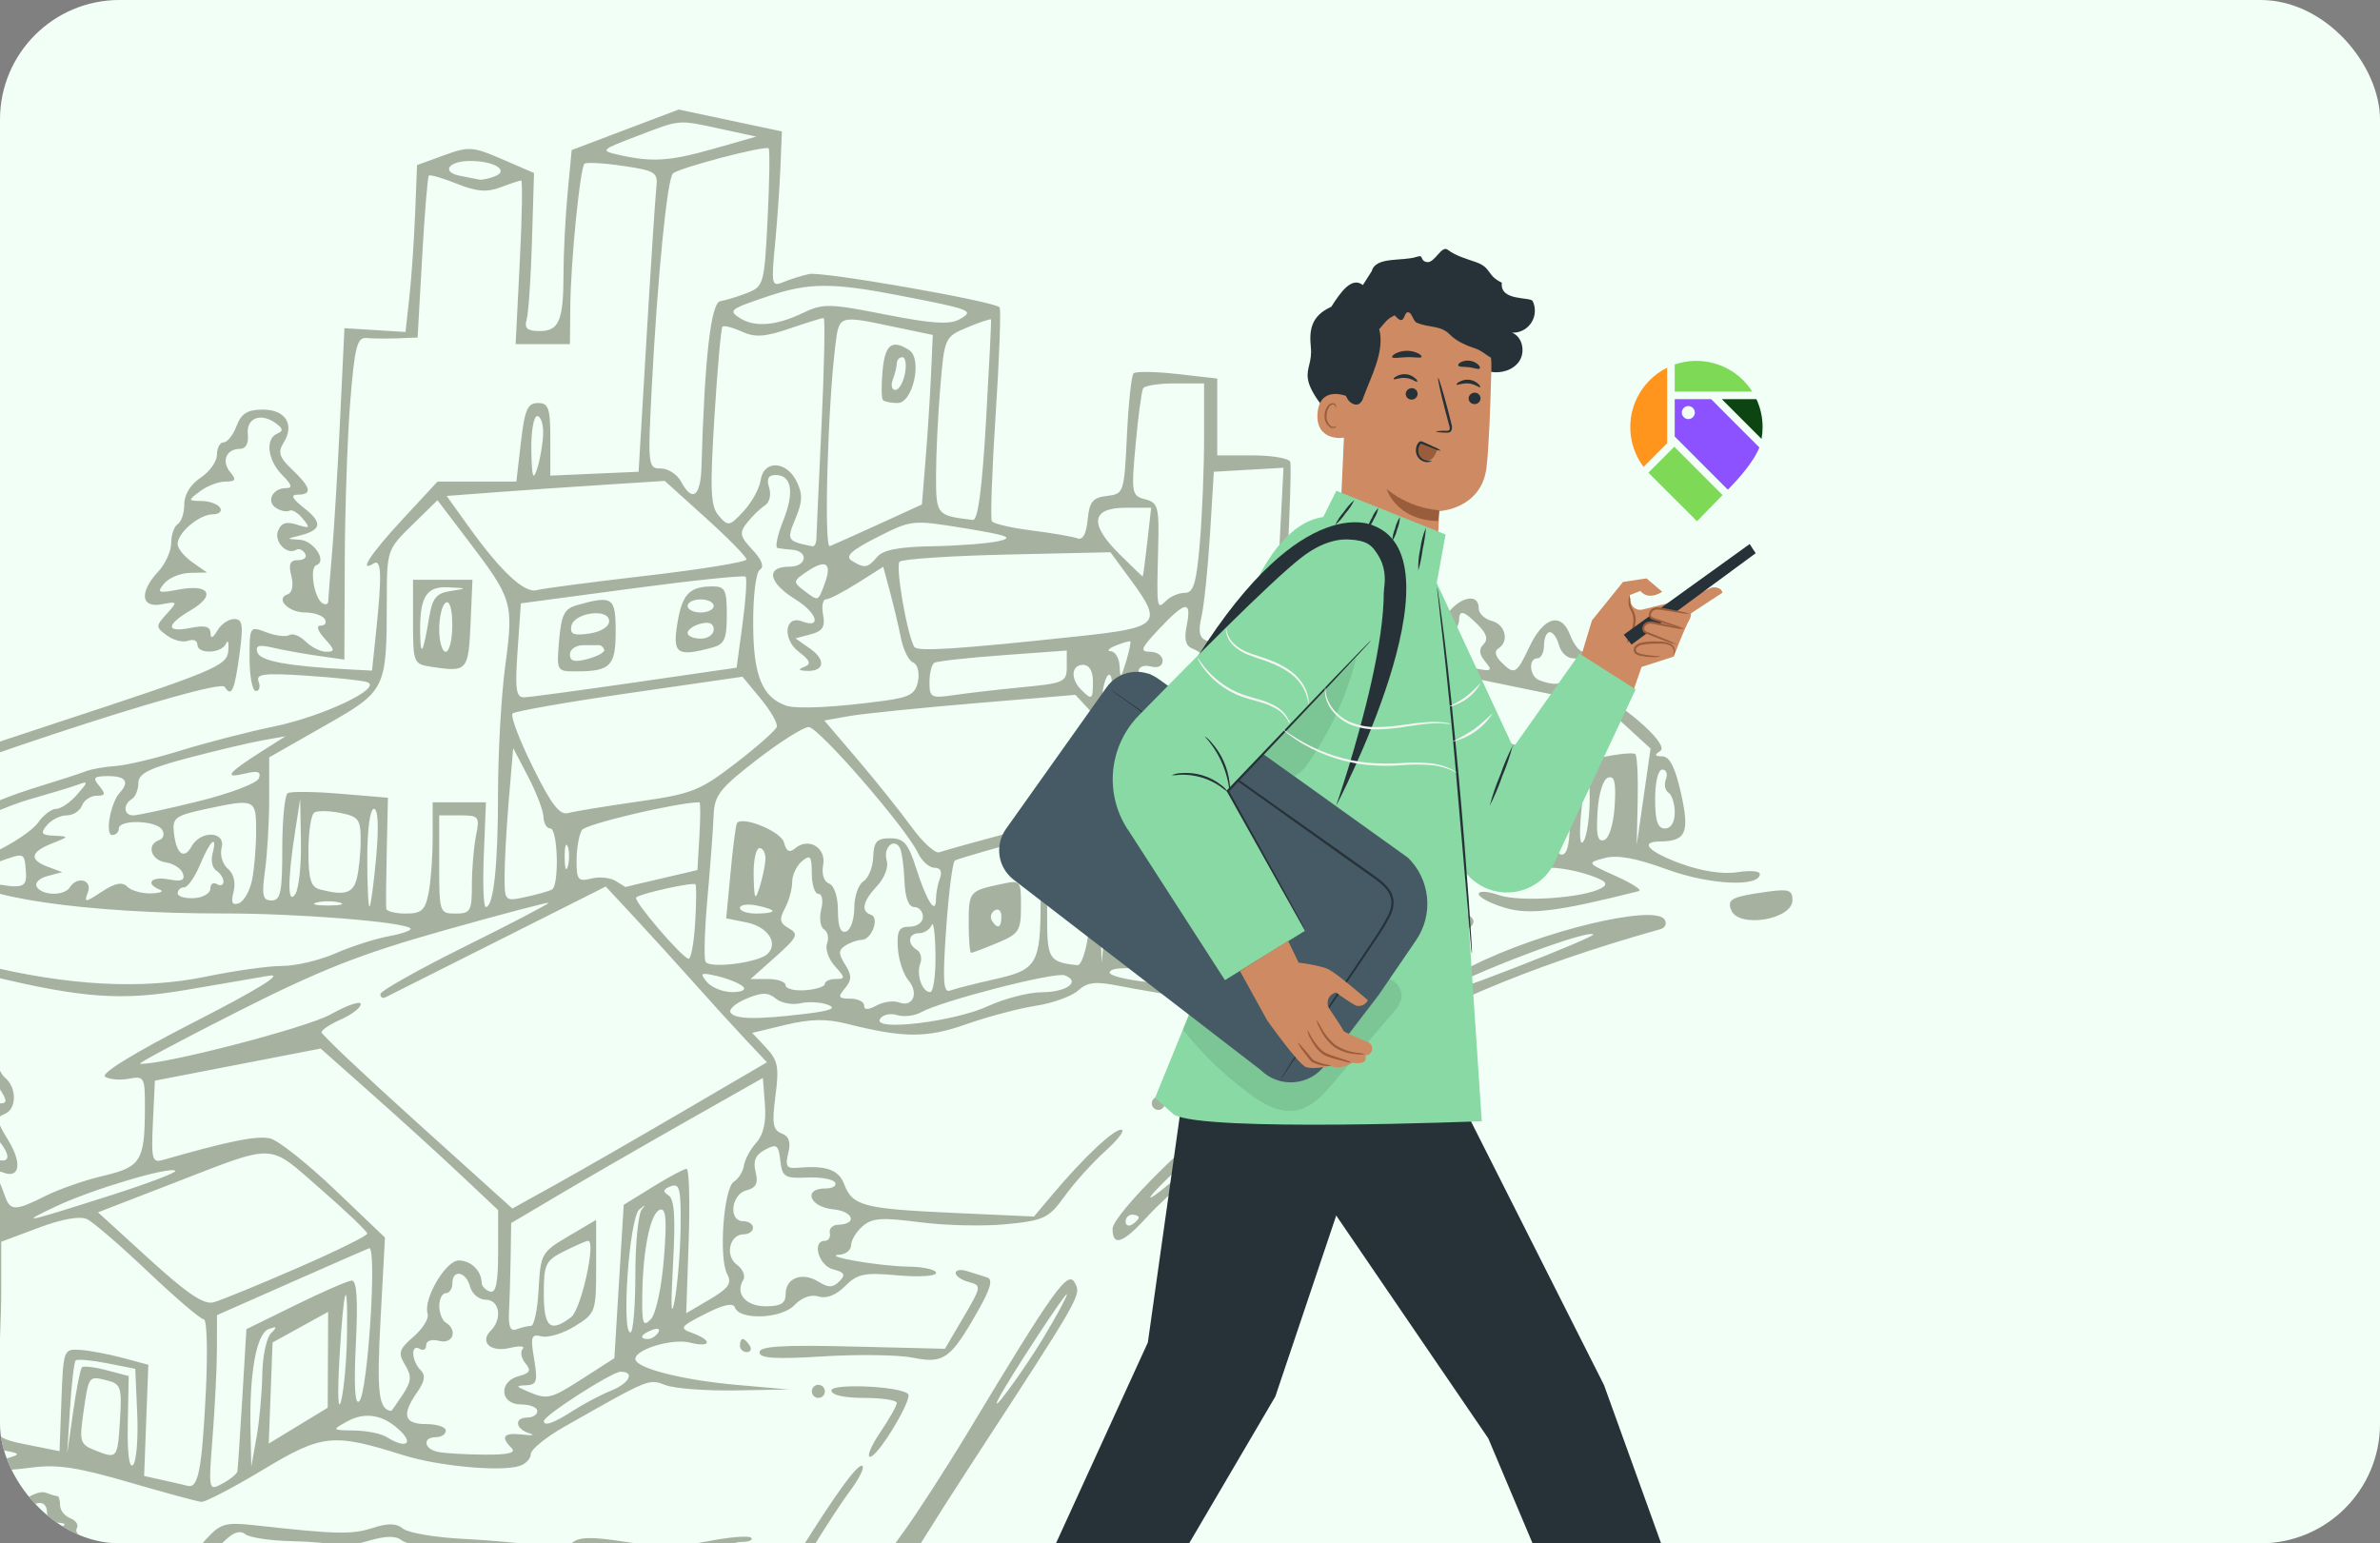 <svg width="478" height="310" viewBox="0 0 478 310" fill="none" xmlns="http://www.w3.org/2000/svg">
<rect x="0" y="0" width="478" height="310" fill="#808080" stroke="none"/>
<g clip-path="url(#clip0_1527_18286)">
<rect width="478" height="310" rx="24" fill="#F2FFF7"/>
<path d="M171.626 326.852C170.611 325.203 175.263 316.13 181.413 307.773C184.084 304.141 190.014 294.958 194.586 287.367C211.641 259.047 214.441 255.125 215.828 257.607C217.233 260.122 217.378 259.866 195.17 293.939C187.866 305.146 180.221 317.422 178.176 321.22C174.479 328.095 173.116 329.265 171.626 326.852ZM176.852 320.234C177.972 318.064 178.594 316.29 178.231 316.29C177.87 316.29 176.659 318.064 175.538 320.234C174.418 322.402 173.796 324.178 174.159 324.178C174.52 324.178 175.731 322.402 176.852 320.234ZM209.665 268.536C212.2 264.327 214.273 260.482 214.273 259.989C214.273 259.152 202.889 276.521 200.64 280.793C198.262 285.31 205.417 275.592 209.665 268.536ZM114.015 324.586C113.423 323.991 84.976 322.757 71.808 322.754C67.478 322.754 63.046 322.404 61.961 321.98C60.879 321.556 55.888 320.964 50.869 320.664C45.85 320.366 41.038 319.534 40.179 318.818C39.318 318.102 29.539 316.978 18.447 316.32C-6.388 314.844 -28.637 312.191 -28.637 310.707C-28.637 310.095 -26.716 309.908 -24.37 310.291C-22.022 310.674 -17.455 311.145 -14.217 311.338C-9.325 311.627 -8.331 311.291 -8.309 309.341C-8.282 306.567 -5.432 304.504 -1.592 304.477C-0.078 304.466 2.546 303.254 4.239 301.783C5.932 300.312 8.14 299.425 9.142 299.811C10.147 300.196 11.215 300.51 11.518 300.51C11.821 300.51 12.066 301.337 12.066 302.342C12.066 303.35 12.991 304.529 14.12 304.964C15.248 305.397 15.843 306.286 15.441 306.939C15.036 307.589 15.672 308.495 16.848 308.947C18.808 309.699 18.797 309.982 16.724 312.274C14.516 314.72 14.75 314.791 26.398 315.205C35.034 315.513 38.332 315.196 38.329 314.056C38.329 313.188 39.753 310.941 41.492 309.06C44.369 305.953 45.297 305.711 51.667 306.424C67.47 308.187 70.688 308.255 74.815 306.925C77.97 305.906 79.627 305.945 80.968 307.06C81.978 307.897 87.421 308.82 93.064 309.107C98.705 309.393 105.533 310.018 108.233 310.497C111.289 311.04 113.844 310.789 114.992 309.836C116.366 308.693 119.066 308.663 125.621 309.71C132.074 310.743 136.479 310.707 142.211 309.578C146.503 308.732 150.39 308.418 150.85 308.878C151.309 309.338 150.434 309.715 148.906 309.715C147.375 309.715 145.47 310.748 144.672 312.015C143.678 313.585 143.004 313.814 142.549 312.737C142.09 311.652 140.92 311.525 138.803 312.332C135.496 313.591 130.381 313.4 128.003 311.927C127.196 311.428 125.588 311.384 124.432 311.828C123.273 312.274 121.448 311.908 120.374 311.015C118.951 309.831 117.954 309.781 116.693 310.828C115.743 311.618 113.23 312.263 111.113 312.257C102.565 312.241 92.569 311.437 91.319 310.663C90.592 310.214 88.269 310.04 86.154 310.28C84.043 310.52 81.557 310.106 80.629 309.363C79.467 308.426 77.328 308.492 73.711 309.58C70.828 310.442 67.949 310.825 67.307 310.429C66.666 310.032 62.688 309.638 58.47 309.556C54.253 309.473 50.101 308.842 49.248 308.156C48.202 307.316 46.806 307.798 44.981 309.627C43.488 311.12 41.729 312.343 41.077 312.343C40.422 312.343 40.196 313.527 40.573 314.973C41.121 317.075 42.481 317.65 47.343 317.849C56.205 318.204 60.623 318.694 66.812 320.003C70.19 320.716 72.802 320.683 73.565 319.92C74.352 319.132 77.653 319.27 82.501 320.292C86.878 321.212 101.133 321.972 115.587 322.057C136.548 322.178 141.167 321.87 142.048 320.292C142.926 318.722 143.739 318.664 146.588 319.964C150.993 321.975 152.201 321.975 150.197 319.969C147.865 317.634 148.276 316.287 151.323 316.287C152.812 316.287 153.663 315.695 153.217 314.973C152.771 314.249 151.257 313.659 149.856 313.659C148.454 313.659 147.309 313.067 147.309 312.343C147.309 310.387 150.266 310.751 153.644 313.12C156.034 314.797 156.314 315.585 155.062 317.094C154.203 318.132 153.85 319.33 154.277 319.76C154.707 320.19 157.405 316.775 160.276 312.169C168.026 299.737 172.452 293.696 173.237 294.481C173.62 294.867 172.485 297.12 170.712 299.489C168.94 301.86 165.314 307.421 162.657 311.85C159.998 316.279 157.011 320.575 156.022 321.399C155.031 322.222 148.677 323.186 141.9 323.542C135.125 323.897 126.205 324.404 122.078 324.666C117.949 324.927 114.32 324.891 114.015 324.586ZM10.59 312.836C14.758 312.001 16.322 309.715 12.724 309.715C10.34 309.715 10.108 307.564 12.396 306.641C13.376 306.245 13.112 305.936 11.738 305.873C10.475 305.818 9.442 304.884 9.442 303.799C9.442 301.171 6.841 301.29 4.858 304.003C3.983 305.201 1.849 306.336 0.118 306.523C-1.614 306.71 -3.351 306.914 -3.739 306.975C-4.125 307.035 -4.529 308.233 -4.634 309.635C-4.772 311.459 -3.822 312.34 -1.303 312.726C4.828 313.665 6.386 313.679 10.59 312.836ZM25.853 297.72C15.4 294.682 11.386 294.09 6.158 294.809C-3.863 296.186 -24.764 295.71 -26.407 294.065C-28.277 292.195 -24.808 292.168 -15.357 293.977C-10.165 294.972 -6.542 294.903 -1.721 293.713C4.476 292.187 4.624 292.055 0.905 291.361L-3.034 290.625L-2.677 281.434C-2.478 276.38 -1.991 269.508 -1.589 266.165C-0.882 260.246 -0.964 260.069 -4.692 259.521C-6.798 259.21 -9.207 259.185 -10.046 259.466C-12.059 260.138 -11.99 264.041 -9.928 266.231C-8.604 267.635 -8.664 267.856 -10.255 267.371C-11.337 267.04 -12.598 265.044 -13.055 262.934C-13.655 260.152 -13.925 259.865 -14.038 261.895C-14.198 264.741 -18.135 269.233 -18.135 266.567C-18.135 265.798 -17.543 264.804 -16.821 264.358C-16.097 263.909 -15.508 262.466 -15.508 261.146C-15.508 258.386 -21.796 256.585 -24.274 258.637C-25.122 259.339 -26.895 259.73 -28.21 259.507C-31.22 258.992 -32.238 264.223 -29.722 267.272C-28.252 269.057 -28.288 269.285 -29.95 268.74C-31.255 268.313 -32.059 265.961 -32.326 261.78C-32.717 255.751 -32.596 255.5 -29.703 256.257C-25.78 257.285 -19.448 254.475 -19.448 251.707C-19.448 250.526 -20.574 248.746 -21.95 247.755C-23.327 246.763 -24.841 244.626 -25.317 243.009C-26.116 240.277 -25.868 240.128 -21.826 240.93C-18.203 241.649 -17.713 241.481 -18.892 239.927C-19.671 238.903 -20.263 235.697 -20.205 232.805C-20.119 228.403 -19.698 227.616 -17.625 227.974C-15.585 228.326 -15.316 227.863 -16.092 225.343C-18.459 217.648 -18.476 216.37 -16.199 216.37C-14.341 216.37 -14.539 215.684 -17.361 212.327C-21.43 207.482 -21.711 205.372 -18.135 206.509C-15.046 207.49 -14.66 205.565 -17.477 203.224C-20.287 200.888 -19.91 198.85 -16.821 199.66C-13.666 200.486 -13.691 200.695 -16.309 195.44C-17.595 192.859 -18.121 189.689 -17.655 187.351C-17.232 185.233 -17.345 183.503 -17.903 183.503C-20.02 183.503 -22.071 186.789 -22.071 190.179C-22.071 192.116 -22.983 194.457 -24.098 195.382C-25.502 196.55 -25.703 197.484 -24.753 198.434C-22.553 200.64 -23.134 201.53 -27.324 202.37C-31.346 203.174 -32.86 205.854 -29.295 205.854C-26.834 205.854 -26.809 205.606 -29.95 212.117C-31.396 215.108 -32.557 218.623 -32.535 219.923C-32.494 222.168 -32.403 222.17 -30.749 219.986C-28.634 217.199 -27.324 217.036 -27.324 219.562C-27.324 220.592 -26.292 221.708 -25.028 222.038C-23.762 222.369 -24.665 222.707 -27.029 222.79C-30.333 222.908 -31.619 223.704 -32.577 226.23C-33.262 228.04 -34.358 229.519 -35.01 229.519C-36.414 229.519 -39.903 237.415 -39.432 239.531C-39.253 240.338 -40.002 241.742 -41.094 242.651C-43.421 244.585 -43.795 247.207 -41.543 245.813C-40.511 245.174 -40.282 245.579 -40.847 247.05C-41.417 248.537 -41.004 249.237 -39.553 249.237C-37.601 249.237 -37.604 249.44 -39.594 251.641C-40.789 252.963 -41.769 254.442 -41.769 254.93C-41.769 256.417 -37.136 255.908 -35.465 254.233C-34.24 253.007 -33.89 253.858 -33.89 258.07C-33.89 264.03 -34.9 267.644 -36.566 267.644C-37.158 267.644 -37.094 265.724 -36.423 263.38C-34.716 257.417 -34.862 256.731 -37.684 257.469C-39.049 257.827 -40.739 257.747 -41.444 257.293C-43.33 256.078 -44.929 241.351 -43.176 241.351C-42.402 241.351 -41.769 240.2 -41.769 238.795C-41.769 235.895 -36.803 226.888 -35.203 226.888C-34.625 226.888 -34.198 224.668 -34.256 221.958C-34.311 219.248 -33.513 215.012 -32.483 212.55C-31.013 209.038 -30.961 207.95 -32.249 207.509C-34.52 206.733 -34.3 204.953 -31.591 202.216C-28.511 199.1 -24.698 193.126 -24.698 191.413C-24.698 189.287 -30.864 191.254 -40.456 196.434C-45.15 198.971 -49.221 201.227 -49.505 201.444C-49.788 201.665 -49.197 202.844 -48.192 204.064C-46.771 205.785 -46.73 206.405 -48.005 206.834C-50.592 207.705 -49.921 210.735 -46.967 211.506C-44.833 212.065 -44.462 212.894 -45.136 215.59C-45.736 217.981 -45.4 219.201 -43.996 219.741C-41.329 220.766 -39.96 226.682 -41.863 228.973C-42.779 230.081 -44.594 230.502 -46.438 230.039C-51.041 228.883 -53.282 230.857 -49.604 232.827C-46.595 234.438 -46.609 234.465 -51.941 238.002C-57.065 241.395 -57.453 241.456 -60.597 239.396C-63.843 237.264 -64.308 237.487 -94.973 255.855C-122.803 272.527 -126.558 274.411 -130.853 273.879C-135.186 273.342 -136.318 273.932 -142.537 279.98L-149.425 286.676L-140.896 288.251C-132.788 289.749 -131.808 289.637 -120.962 285.968C-108.036 281.591 -108.733 281.751 -108.733 283.172C-108.733 283.759 -114.071 285.949 -120.593 288.036C-131.963 291.672 -132.838 291.763 -141.86 290.215C-147.032 289.325 -151.558 288.306 -151.916 287.948C-152.274 287.593 -149.384 284.076 -145.496 280.134C-141.609 276.193 -138.691 272.725 -139.01 272.428C-139.327 272.13 -141.972 271.494 -144.885 271.012C-150.003 270.169 -150.474 270.412 -158.672 278.148L-167.162 286.158L-173.728 285.37C-195.617 282.748 -218.544 276.501 -219.703 272.841C-221.107 268.406 -218.106 265.597 -198.081 252.611C-178.915 240.178 -178.323 239.657 -178.323 235.267C-178.323 231.086 -178.532 230.852 -181.062 232.207C-183.584 233.559 -186.205 233.028 -184.655 231.477C-183.691 230.513 -153.83 218.281 -137.62 212.214C-112.851 202.937 -107.956 200.26 -108.579 196.321C-108.664 195.782 -107.808 195.338 -106.676 195.338C-105.176 195.338 -104.857 196.093 -105.501 198.123C-106.148 200.164 -105.908 200.714 -104.603 200.188C-103.626 199.792 -98.836 198.128 -93.96 196.487C-85.357 193.592 -83.749 192.383 -86.354 190.771C-87.045 190.345 -87.301 189.185 -86.921 188.193C-86.48 187.045 -87.094 186.467 -88.62 186.593C-90.197 186.723 -91.006 185.899 -91.006 184.161C-91.006 182.715 -90.269 181.68 -89.365 181.861C-87.381 182.258 -87.18 180.055 -89.09 178.87C-89.842 178.405 -90.114 176.939 -89.693 175.617C-89.275 174.293 -89.544 172.827 -90.296 172.362C-91.048 171.896 -91.664 169.729 -91.664 167.542C-91.664 164.925 -92.226 163.763 -93.305 164.146C-94.291 164.496 -94.83 166.641 -94.657 169.514C-94.42 173.453 -94.814 174.301 -96.878 174.301C-100.193 174.301 -101.47 176.576 -99.494 178.961C-98.219 180.501 -98.316 180.875 -99.992 180.875C-101.137 180.875 -102.673 181.994 -103.403 183.36C-104.493 185.398 -104.207 185.985 -101.809 186.629C-98.94 187.403 -98.96 187.477 -102.825 190.601C-106.663 193.705 -109.377 194.14 -106.42 191.179C-105.603 190.361 -105.259 188.078 -105.655 186.1C-106.049 184.123 -105.724 182.107 -104.925 181.614C-104.13 181.12 -103.48 179.663 -103.48 178.372C-103.48 175.689 -99.119 171.219 -97.795 172.546C-97.311 173.028 -96.917 171.329 -96.917 168.765C-96.917 163.981 -94.159 160.268 -91.722 161.777C-90.968 162.243 -90.351 164.3 -90.351 166.349C-90.351 168.558 -89.492 170.406 -88.242 170.886C-86.758 171.456 -86.37 172.643 -86.935 174.89C-87.375 176.648 -87.141 178.452 -86.417 178.901C-84.248 180.242 -84.925 183.497 -87.397 183.608C-89.233 183.69 -89.299 183.867 -87.725 184.478C-86.643 184.899 -85.129 186.097 -84.361 187.141C-83.185 188.736 -80.834 188.056 -69.475 182.845C-56.228 176.763 -55.878 176.683 -49.863 178.308C-42.766 180.228 -39.14 181.892 -39.151 183.222C-39.156 183.74 -43.355 186.45 -48.481 189.246L-57.803 194.327L-55.038 197.098L-52.272 199.866L-41.092 194.314C-34.944 191.262 -28.486 188.764 -26.74 188.764C-24.453 188.764 -23.453 187.94 -23.151 185.806C-22.845 183.663 -21.705 182.729 -19.01 182.421C-15.519 182.021 -15.318 182.264 -15.729 186.326L-16.166 190.659L-3.692 193.741C13.643 198.021 28.567 198.82 41.421 196.159C47.095 194.983 53.961 194.022 56.681 194.022C59.398 194.022 64.21 192.887 67.373 191.496C70.534 190.108 75.363 188.557 78.105 188.053C80.847 187.546 82.793 186.836 82.432 186.475C81.133 185.172 59.695 183.464 44.884 183.484C17.329 183.519 -5.917 180.112 -7.343 175.83C-7.626 174.981 -4.799 172.866 -1.063 171.133C2.673 169.401 6.598 166.74 7.658 165.226C8.718 163.711 10.348 162.468 11.278 162.468C12.209 162.468 14.095 161.185 15.471 159.618C17.77 156.993 17.784 156.833 15.625 157.621C14.334 158.095 9.902 159.439 5.778 160.609C1.651 161.783 -6.723 165.44 -12.832 168.74L-23.941 174.742L-32.373 173.296C-42.944 171.48 -44.916 169.798 -40.459 166.393C-32.717 160.477 -22.523 156.293 10.513 145.466C43.007 134.815 45.567 133.752 45.84 130.805C45.999 129.059 45.804 128.368 45.402 129.274C44.496 131.304 39.637 131.461 39.637 129.461C39.637 128.66 38.808 128.324 37.795 128.712C36.782 129.103 34.869 128.627 33.545 127.657C31.238 125.969 31.235 125.787 33.462 123.319C35.722 120.821 35.692 120.763 32.46 121.383C28.284 122.182 27.937 118.943 31.758 114.836C33.203 113.285 34.384 110.682 34.384 109.052C34.384 107.424 34.973 105.727 35.697 105.279C36.419 104.832 37.011 103.037 37.011 101.288C37.011 99.349 38.288 97.269 40.292 95.955C42.098 94.771 43.574 92.686 43.574 91.323C43.574 89.962 44.179 88.847 44.92 88.847C45.661 88.847 46.828 87.367 47.513 85.558C48.469 83.043 49.702 82.272 52.774 82.272C57.352 82.272 59.238 85.271 56.959 88.926C55.758 90.852 56.081 91.854 58.699 94.341C62.462 97.914 62.784 99.362 59.811 99.362C58.264 99.362 58.657 100.145 61.218 102.161C64.879 105.047 64.546 106.532 59.987 107.628C57.512 108.226 57.523 108.27 60.174 108.413C63.004 108.567 65.771 112.77 63.536 113.517C62.112 113.993 63.079 120.124 64.739 121.151C65.375 121.545 65.906 121.388 65.92 120.804C65.931 120.221 66.275 115.896 66.68 111.195C67.087 106.496 67.814 94.385 68.298 84.285L69.179 65.92L81.441 66.68L82.215 59.684C82.639 55.839 83.162 48.298 83.374 42.927L83.759 33.163L89.141 31.199C94.154 29.368 94.958 29.423 100.888 31.992L107.253 34.752L106.846 48.323C106.623 55.787 106.141 62.929 105.775 64.193C105.268 65.942 105.885 66.496 108.341 66.496C112.308 66.496 113.161 64.444 113.175 54.883C113.18 50.785 113.552 43.541 113.998 38.785L114.816 30.139L125.561 26.068L136.308 22L146.671 24.198L157.036 26.396L156.741 33.626C156.581 37.603 156.086 44.648 155.64 49.281C154.883 57.175 154.987 57.64 157.305 56.674C158.665 56.103 161.003 55.368 162.5 55.04C165.091 54.473 199.517 60.488 200.75 61.725C201.072 62.047 200.728 71.635 199.982 83.027C199.236 94.421 198.889 104.166 199.209 104.684C199.528 105.201 203.14 106.047 207.234 106.557C211.33 107.069 215.432 107.779 216.352 108.132C217.458 108.556 218.166 107.292 218.444 104.397C218.791 100.778 219.462 99.949 222.317 99.616C225.709 99.222 225.781 99.01 226.331 87.491C226.64 81.041 227.237 75.417 227.664 74.992C228.088 74.568 232.041 74.629 236.451 75.127L244.468 76.036V91.471H251.579C255.491 91.471 258.888 92.061 259.13 92.777C259.37 93.496 259.059 103.29 258.437 114.544C257.812 125.795 257.539 135.24 257.828 135.529C258.85 136.551 283.971 132.455 285.752 130.976C286.743 130.152 288.524 127.434 289.708 124.936C291.869 120.375 296.987 118.461 296.987 122.215C296.987 123.214 298.171 124.344 299.613 124.721C302.372 125.443 303.175 128.863 300.918 130.263C300.089 130.775 300.301 131.789 301.48 132.97C304.161 135.653 304.574 135.435 307.156 129.946C310.003 123.892 313.554 122.843 315.333 127.53C316.04 129.392 317.224 130.913 317.965 130.913C319.914 130.913 319.622 136.162 317.667 136.228C316.764 136.259 317.841 137.292 320.057 138.528C327.721 142.8 335.234 149.716 333.445 150.851C332.206 151.641 332.313 151.914 333.871 151.928C335.333 151.942 336.456 154.173 337.615 159.348C339.38 167.244 338.631 168.974 333.425 169.021C329.111 169.057 331.118 171.147 337.767 173.541C341.866 175.017 346.139 175.65 348.927 175.199C351.413 174.794 353.448 174.954 353.448 175.551C353.448 178.248 343.259 177.738 334.752 174.62C328.564 172.351 324.817 171.668 322.279 172.351C318.664 173.323 318.669 173.334 324.561 175.992C327.812 177.457 329.88 178.804 329.158 178.989C312.885 183.106 307.159 183.817 302.217 182.335C299.341 181.473 296.987 180.228 296.987 179.573C296.987 178.906 298.773 179.002 301.039 179.793C305.224 181.255 318.069 180.382 321.615 178.396C323.118 177.554 322.579 176.951 319.275 175.799C316.91 174.973 313.367 174.298 311.399 174.298C309.43 174.298 305.378 173.436 302.394 172.381C297.551 170.671 296.015 170.701 288.114 172.676L279.26 174.885L286.154 176.009C289.945 176.623 293.047 177.57 293.047 178.107C293.047 179.06 284.422 178.03 276.766 176.16C274.06 175.499 273.228 175.667 273.889 176.738C274.401 177.565 275.643 178.242 276.648 178.242C281.251 178.242 291.971 181.3 294.471 183.327C297.196 185.536 297.064 185.676 285.782 192.578C275.109 199.111 273.917 199.533 268.312 198.764C265.005 198.31 261.713 197.352 260.997 196.635C259.298 194.936 262.065 194.947 268.254 196.668C272.661 197.894 273.721 197.55 283.026 191.857C288.538 188.485 293.047 185.285 293.047 184.745C293.047 183.393 280.408 180.473 274.01 180.349C271.12 180.294 265.349 181.076 261.181 182.09C254.373 183.748 253.443 183.718 251.992 181.804C249.255 178.201 243.477 176.738 237.899 178.242C233.037 179.553 232.889 179.774 232.446 186.257C232.198 189.926 232.239 193.17 232.539 193.471C232.842 193.774 237.976 194.019 243.95 194.019C250.191 194.019 255.183 194.614 255.675 195.412C256.264 196.363 254.092 196.586 248.862 196.112C227.79 194.203 223.589 194.057 222.884 195.2C222.455 195.897 225.998 196.823 230.995 197.321C243.336 198.55 257.809 201.588 259.48 203.301C260.477 204.323 259.747 205.647 256.942 207.914C254.775 209.666 252.529 211.101 251.953 211.104C251.378 211.106 247.683 213.175 243.747 215.695C239.81 218.218 236.589 219.705 236.589 219C236.589 218.295 241.341 214.954 247.147 211.577C253.556 207.848 257.231 204.959 256.501 204.226C255.838 203.565 249.756 202.163 242.987 201.117C236.22 200.07 228.022 198.682 224.773 198.035C220.013 197.084 218.408 197.263 216.525 198.965C215.239 200.125 211.396 201.508 207.991 202.037C204.583 202.565 198.319 204.226 194.077 205.727C186.137 208.537 181.471 208.517 170.03 205.628C165.986 204.606 162.743 204.667 157.798 205.854L151.07 207.471L153.85 210.434C156.237 212.977 156.504 214.351 155.742 220.118C155.009 225.643 155.23 226.988 156.978 227.66C158.47 228.233 158.866 229.417 158.31 231.637C157.677 234.165 158.007 234.752 159.962 234.578C165.928 234.044 168.427 234.906 169.559 237.884C171.211 242.235 173.408 242.811 191.597 243.632L207.658 244.359L211.292 240.04C217.593 232.554 223.589 226.886 225.194 226.908C226.045 226.919 224.622 228.841 222.025 231.18C219.432 233.518 215.746 237.603 213.835 240.258C210.634 244.698 209.706 245.147 202.138 245.898C197.617 246.347 189.782 246.171 184.725 245.505C177.119 244.505 175.139 244.643 173.237 246.314C171.973 247.422 170.938 249.127 170.938 250.099C170.938 251.071 169.906 251.933 168.642 252.019C164.703 252.277 176.546 254.34 182.426 254.42C185.496 254.462 188.007 255.032 188.007 255.687C188.007 256.34 184.538 256.56 180.298 256.175C173.589 255.566 172.216 255.847 169.727 258.34C167.913 260.155 165.966 260.918 164.411 260.425C162.897 259.943 161.033 260.609 159.552 262.165C156.923 264.925 148.474 265.236 147.596 262.606C147.268 261.62 145.264 262.058 141.641 263.909C136.529 266.52 136.366 266.768 139.116 267.787C143.213 269.304 142.797 270.745 138.569 269.682C135.045 268.795 127.609 271.02 127.609 272.959C127.609 274.796 137.035 277.215 147.931 278.173L158.464 279.099L147.717 279.286C141.806 279.391 135.493 278.911 133.687 278.226C130.263 276.923 130.585 276.788 113.335 286.588C109.629 288.689 106.601 291.165 106.601 292.085C106.601 293.005 105.566 294.082 104.302 294.476C100.486 295.666 87.963 294.492 80.99 292.294C66.826 287.827 64.739 288.047 52.741 295.266C46.748 298.874 41.198 301.758 40.411 301.678C39.623 301.598 33.071 299.816 25.85 297.718L25.853 297.72ZM41.327 279.804C41.743 271.67 41.57 265.013 40.942 265.013C40.314 265.013 35.285 260.725 29.765 255.483C24.245 250.239 18.714 245.472 17.478 244.885C16.058 244.21 12.459 244.852 7.738 246.62L0.25 249.427V258.995C0.25 264.256 -0.127 273.023 -0.587 278.473C-1.509 289.386 -1.988 288.686 7.744 290.645L11.953 291.493L12.338 281.211C12.718 271.078 12.771 270.932 16.104 271.147C17.963 271.265 21.803 271.987 24.639 272.75L29.792 274.135L29.368 285.301L28.947 296.47L32.653 297.291C34.69 297.742 36.947 298.266 37.671 298.45C39.821 299.009 40.532 295.379 41.327 279.806V279.804ZM47.678 295.536C47.767 295.018 48.21 288.383 48.664 280.79L49.487 266.985L59.335 262.149C64.752 259.488 69.84 257.271 70.641 257.219C71.657 257.155 71.91 261.017 71.473 269.943C71.054 278.515 71.285 282.327 72.164 281.448C73.876 279.74 75.762 250.085 74.118 250.732C73.449 250.994 66.305 254.126 58.242 257.687L43.579 264.165L43.571 270.833C43.566 274.502 43.177 282.456 42.707 288.507C41.853 299.483 41.859 299.508 44.683 297.993C46.241 297.158 47.59 296.051 47.678 295.536ZM27.56 283.985L27.166 274.951L21.467 273.824C18.334 273.207 15.512 272.959 15.199 273.273C14.885 273.587 14.373 277.92 14.062 282.905L13.495 291.967L14.687 283.594C15.345 278.988 16.14 274.959 16.457 274.642C16.773 274.325 19.017 274.593 21.442 275.234L25.855 276.402L25.668 285.949C25.553 291.914 25.946 295.029 26.717 294.258C27.397 293.578 27.777 288.953 27.56 283.985ZM52.675 276.124C52.727 272.472 53.509 268.74 54.412 267.828C55.728 266.503 55.632 266.335 53.925 266.985C51.486 267.913 50.057 275.912 50.31 287.221L50.473 294.597L51.524 288.681C52.102 285.425 52.62 279.776 52.675 276.124ZM24.091 285.334C24.504 278.647 24.292 277.98 21.525 277.286C17.759 276.342 17.841 276.231 16.749 283.762C15.92 289.485 16.102 290.121 18.879 291.237C23.573 293.123 23.614 293.077 24.091 285.334ZM102.741 290.857C100.448 288.562 101.153 287.706 104.966 288.157C106.95 288.392 107.542 288.268 106.279 287.879C103.468 287.014 103.231 284.734 105.951 284.734C107.033 284.734 107.919 284.144 107.919 283.42C107.919 282.698 106.441 282.106 104.638 282.106C100.412 282.106 100.057 277.493 104.197 276.41C106.452 275.818 106.725 275.289 105.522 273.835C104.685 272.827 104.44 271.53 104.977 270.954C105.511 270.376 104.36 270.285 102.419 270.75C98.523 271.687 96.239 269.613 98.579 267.266C100.946 264.895 100.324 261.072 97.568 261.072C96.2 261.072 94.788 259.896 94.408 258.442C93.609 255.384 90.851 254.875 90.851 257.783C90.851 258.868 90.259 259.755 89.538 259.755C88.814 259.755 88.225 260.904 88.225 262.309C88.225 263.71 88.814 265.225 89.538 265.671C91.999 267.195 90.975 270.059 88.225 269.34C86.697 268.941 85.598 269.299 85.598 270.197C85.598 271.048 85.006 271.378 84.285 270.932C82.49 269.819 82.617 273.337 84.436 275.157C85.516 276.237 85.342 277.427 83.781 279.658C80.61 284.191 81.138 286.05 85.598 286.05C87.765 286.05 89.538 286.643 89.538 287.364C89.538 288.089 88.651 288.678 87.567 288.678C84.83 288.678 85.092 291.005 87.897 291.622C89.161 291.901 93.329 292.154 97.161 292.187C102.058 292.231 103.718 291.834 102.741 290.857ZM65.862 273.133L65.903 263.504L54.743 269.657L54.357 279.809L53.975 289.962L65.818 282.762L65.859 273.133H65.862ZM80.555 287.574C77.171 284.186 73.405 283.472 69.713 285.522C66.6 287.251 66.616 287.273 71.156 287.339C73.683 287.375 76.637 287.978 77.719 288.681C81.199 290.931 83.148 290.168 80.555 287.574ZM115.141 283.329C117.307 281.938 120.704 280.148 122.692 279.352C126.403 277.865 127.595 275.532 124.644 275.532C122.926 275.532 109.233 284.326 109.233 285.428C109.233 286.568 111.162 285.882 115.141 283.329ZM69.686 268.412C69.906 255.497 69.017 258.136 68.172 272.901C67.764 279.999 67.905 283.69 68.494 281.448C69.064 279.278 69.601 273.411 69.686 268.412ZM80.871 280.148C82.65 277.432 82.732 276.413 81.35 274.149C79.897 271.764 80.112 271.053 83.063 268.486C84.915 266.872 86.19 264.818 85.89 263.92C84.924 261.017 89.491 253.184 92.148 253.184C94.576 253.184 96.698 255.26 96.74 257.673C96.751 258.337 97.497 259.125 98.4 259.428C99.6 259.827 100.04 257.701 100.04 251.52V243.064L92.492 235.953C88.34 232.042 80.321 224.74 74.669 219.73L64.397 210.619L31.108 217.069L30.715 225.374C30.359 232.846 30.558 233.612 32.683 233.003C46.173 229.133 51.808 228.015 54.357 228.706C56.012 229.155 61.856 233.813 67.343 239.051L77.32 248.581L76.431 265.016C75.635 279.696 76.029 283.114 78.553 283.401C78.652 283.412 79.696 281.949 80.871 280.148ZM-187.51 280.076C-191.482 279.085 -195.912 278.305 -197.357 278.344C-200.909 278.438 -187.719 281.781 -183.57 281.836C-181.764 281.861 -183.537 281.071 -187.51 280.076ZM-160.618 277.251C-156.607 274.047 -156.395 273.551 -158.389 272.034C-159.603 271.111 -162.956 270.337 -165.844 270.315C-168.734 270.29 -174.205 269.09 -178.004 267.644C-181.803 266.198 -185.941 265.01 -187.196 265.005C-190.648 264.988 -192.875 259.221 -190.998 255.164C-190.164 253.363 -188.952 251.884 -188.311 251.878C-187.669 251.873 -186.403 250.853 -185.5 249.617C-184.168 247.793 -183.485 247.675 -181.896 248.992C-180.247 250.363 -179.848 249.994 -179.355 246.642C-179.036 244.455 -179.036 242.665 -179.355 242.665C-179.675 242.665 -182.675 244.656 -186.02 247.094C-189.368 249.529 -197.55 254.877 -204.204 258.976C-210.861 263.077 -216.62 266.941 -217.005 267.566C-218.497 269.985 -208.042 274.141 -192.542 277.289C-170.785 281.71 -166.193 281.704 -160.618 277.251ZM117.178 276.802L123.389 272.811L124.327 257.409L125.266 242.009L131.116 238.393C134.332 236.404 137.382 234.777 137.889 234.777C138.398 234.777 138.591 241.304 138.318 249.281L137.822 263.785L142.547 260.995C146.365 258.739 147.037 257.761 146.04 255.899C144.314 252.666 145.344 238.622 147.403 237.346C148.333 236.771 149.236 235.314 149.413 234.11C149.589 232.904 150.704 230.846 151.885 229.538C153.322 227.949 153.9 225.39 153.627 221.84L153.217 216.521L138.158 225.054C129.877 229.745 118.505 236.303 112.883 239.627L102.664 245.67L102.562 252.385C102.507 256.078 102.358 261.028 102.235 263.385C102.069 266.476 102.496 267.487 103.757 267.002C104.718 266.633 106.017 266.33 106.645 266.33C107.273 266.33 107.964 263.019 108.178 258.97C108.561 251.853 108.756 251.506 114.152 248.32L119.733 245.028V254.384C119.733 263.52 119.633 263.801 115.465 266.382C113.12 267.836 110.119 268.759 108.8 268.431C106.686 267.908 106.507 268.442 107.275 273.001C108.024 277.432 107.807 278.176 105.734 278.253C103.537 278.338 103.556 278.449 105.946 279.476C109.97 281.208 110.527 281.076 117.178 276.802ZM-201.624 277.292C-202.527 276.926 -204.003 276.926 -204.906 277.292C-205.809 277.655 -205.071 277.953 -203.265 277.953C-201.459 277.953 -200.721 277.655 -201.624 277.292ZM-213.035 273.518C-214.437 272.455 -216.21 271.607 -216.975 271.629C-217.738 271.654 -217.217 272.541 -215.816 273.601C-214.415 274.664 -212.642 275.513 -211.876 275.491C-211.111 275.469 -211.634 274.579 -213.035 273.518ZM-125.267 257.615L-124.356 242.329L-134.487 232.981C-151.206 217.557 -148.326 218.449 -162.48 224.294C-169.227 227.081 -175.193 229.841 -175.735 230.425C-176.28 231.012 -176.935 238.275 -177.192 246.565L-177.66 261.639L-165.186 264.597C-147.335 268.831 -148.544 269.332 -148.233 257.538C-147.944 246.582 -147.553 245.13 -145.119 245.945C-144.241 246.24 -141.158 247.083 -138.267 247.821L-133.017 249.162L-133.474 260.254C-133.953 271.855 -133.84 272.097 -127.629 272.753C-126.693 272.849 -125.856 267.492 -125.267 257.615ZM-168.798 257.513C-171.432 257.007 -171.752 256.164 -171.752 249.763C-171.752 241.737 -170.876 240.921 -163.875 242.431C-159.338 243.406 -159.272 243.516 -158.884 250.931C-158.493 258.411 -158.507 258.442 -162.168 258.262C-164.189 258.163 -167.173 257.827 -168.798 257.513ZM-162.188 247.595C-163.355 245.411 -166.232 246.807 -166.81 249.837C-167.239 252.079 -166.785 253.195 -165.321 253.489C-163.294 253.9 -161.064 249.699 -162.188 247.595ZM-152.825 270.456C-152.442 269.833 -156.985 268.31 -162.925 267.068C-168.864 265.829 -174.755 264.523 -176.019 264.168C-177.282 263.812 -178.317 264.085 -178.317 264.771C-178.317 266.261 -168.264 268.96 -162.714 268.96C-160.547 268.96 -158.411 269.55 -157.965 270.274C-156.971 271.885 -153.777 272.001 -152.825 270.456ZM-139.993 269.376C-140.94 268.996 -142.074 269.043 -142.509 269.481C-142.947 269.916 -142.171 270.227 -140.786 270.169C-139.258 270.106 -138.947 269.795 -139.993 269.376ZM-135.109 260.4C-134.834 250 -134.699 250.239 -141.777 248.691C-145.224 247.939 -145.298 248.066 -146.176 256.282C-146.669 260.876 -146.809 265.757 -146.49 267.126C-146.171 268.495 -145.441 265.294 -144.869 260.014C-143.853 250.658 -143.737 250.424 -140.392 250.812C-137.031 251.203 -136.959 251.415 -137.042 260.741C-137.152 273.367 -135.445 273.064 -135.109 260.4ZM-93.379 252.853L-64.156 235.435L-64.121 226.668C-64.085 218.146 -63.961 217.824 -59.663 215.163C-57.23 213.66 -54.821 212.426 -54.306 212.426C-53.791 212.426 -53.783 216.273 -54.287 220.972C-54.859 226.329 -54.716 229.519 -53.904 229.519C-52.407 229.519 -50.989 222.104 -50.969 214.164L-50.956 208.666L-56.536 211.765C-68.041 218.146 -100.603 235.088 -111.615 240.42L-123.04 245.951L-123.12 253.181C-123.164 257.158 -123.566 262.631 -124.012 265.344C-124.461 268.054 -124.326 270.274 -123.715 270.274C-123.103 270.274 -109.454 262.435 -93.382 252.853H-93.379ZM132.195 267.66C132.658 266.914 132.129 266.693 130.962 267.142C128.685 268.015 128.27 268.957 130.158 268.957C130.838 268.957 131.755 268.373 132.195 267.66ZM-138.377 260.865C-137.736 256.018 -137.95 253.792 -139.131 253.062C-140.04 252.501 -141.254 252.333 -141.829 252.688C-143.093 253.47 -143.242 265.526 -142.003 266.768C-140.07 268.701 -139.236 267.341 -138.377 260.863V260.865ZM127.601 256.076C127.601 249.71 128.19 243.794 128.908 242.921C129.751 241.905 129.558 241.927 128.369 242.987C126.389 244.747 124.765 267.644 126.615 267.644C127.157 267.644 127.601 262.438 127.601 256.076ZM114.722 264.556C116.702 263.049 119.768 249.237 118.125 249.237C117.781 249.237 115.636 250.168 113.359 251.305C109.555 253.208 109.219 253.897 109.219 259.852C109.219 266.652 110.513 267.759 114.722 264.556ZM133.341 252.746C133.96 244.852 133.77 242.577 132.523 242.995C130.618 243.629 129.095 251.112 128.991 260.367C128.925 265.961 129.173 266.619 130.723 264.969C131.752 263.867 132.875 258.626 133.341 252.746ZM136.694 246.32C136.779 238.779 136.487 237.605 134.712 238.288C133.153 238.886 133.038 239.338 134.257 240.092C135.455 240.833 135.694 244.519 135.166 254.043C134.687 262.65 134.805 265.005 135.521 261.072C136.113 257.816 136.641 251.178 136.694 246.32ZM-179.889 259.417C-179.581 256.745 -180.046 255.811 -181.69 255.811C-183.347 255.811 -183.554 255.384 -182.51 254.126C-181.624 253.054 -181.555 251.732 -182.329 250.509C-183.394 248.821 -183.548 248.821 -183.567 250.504C-183.578 251.561 -185.211 253.726 -187.196 255.315L-190.808 258.205L-187.598 261C-183.466 264.597 -180.413 263.972 -179.889 259.417ZM59.646 254.731C67.409 251.352 73.76 248.231 73.76 247.791C73.76 247.353 69.534 243.315 64.37 238.82C53.617 229.461 55.833 229.535 34.442 237.806L19.68 243.516L29.98 252.908C37.63 259.885 40.956 262.118 42.905 261.587C44.35 261.193 51.885 258.108 59.646 254.731ZM157.795 259.896C157.795 256.671 161.146 255.423 164.381 257.444C166.379 258.695 167.274 258.681 168.571 257.378C169.898 256.051 169.647 255.574 167.29 254.957C164.405 254.203 163.001 249.239 165.672 249.239C166.396 249.239 166.839 248.526 166.657 247.656C166.478 246.785 167.216 246.047 168.298 246.014C172.271 245.89 171.45 243.309 167.315 242.91C162.594 242.456 161.201 238.721 165.752 238.721C167.238 238.721 168.119 238.175 167.709 237.512C167.299 236.848 164.752 236.404 162.049 236.526C157.603 236.727 157.099 236.407 156.722 233.132C156.358 229.948 155.992 229.69 153.652 230.94C151.733 231.97 151.208 233.199 151.758 235.391C152.331 237.68 151.879 238.589 149.905 239.104C146.825 239.911 146.263 245.295 149.261 245.295C150.343 245.295 151.23 245.885 151.23 246.609C151.23 247.331 150.406 247.923 149.402 247.923C146.511 247.923 145.531 252.233 148.009 254.046C149.203 254.922 149.773 256.296 149.275 257.103C147.587 259.835 149.779 262.386 153.815 262.386C156.846 262.386 157.795 261.791 157.795 259.896ZM-1.292 254.541C-1.047 252.872 -1.633 251.021 -2.594 250.427C-3.981 249.567 -4.006 249.016 -2.707 247.716C-0.755 245.761 -0.54 239.208 -2.39 238.063C-3.111 237.616 -3.703 236.063 -3.703 234.611C-3.703 232.568 -3.109 232.16 -1.077 232.805C3.066 234.121 2.078 230.987 -3.227 225.977C-6.798 222.606 -7.626 221.088 -6.511 219.97C-5.394 218.851 -4.617 218.873 -3.442 220.052C-2.575 220.92 -1.03 221.631 -0.006 221.631C1.525 221.631 1.478 221.06 -0.27 218.389C-1.438 216.607 -2.39 213.007 -2.39 210.39C-2.39 205.119 -5.352 204.524 -6.101 209.647C-6.338 211.258 -7.962 213.227 -9.713 214.026C-11.464 214.825 -12.896 216.271 -12.896 217.24C-12.896 218.207 -13.9 219 -15.128 219C-16.863 219 -17.009 219.35 -15.784 220.578C-13.127 223.236 -13.829 229.665 -16.863 230.458C-18.605 230.915 -19.115 231.662 -18.347 232.637C-17.705 233.452 -17.141 236.041 -17.094 238.39C-17.025 241.897 -17.603 242.808 -20.334 243.494L-23.66 244.331L-20.048 247.215C-17.133 249.542 -16.604 250.774 -17.314 253.599C-18.099 256.737 -17.848 257.073 -14.886 256.828C-13.069 256.676 -11.572 255.943 -11.56 255.197C-11.549 254.382 -11.156 254.437 -10.578 255.332C-9.57 256.888 -5.306 258.315 -3.048 257.849C-2.324 257.701 -1.534 256.213 -1.292 254.544V254.541ZM22.29 240.084C29.726 237.713 35.541 235.504 35.21 235.173C34.252 234.215 18.574 238.872 11.397 242.246C3.584 245.921 4.622 245.714 22.29 240.084ZM-86.703 225.423C-68.856 215.937 -53.183 207.614 -51.873 206.925C-48.968 205.397 -49.621 204.482 -60.054 195.429L-67.446 189.017L-106.808 203.191C-128.455 210.988 -146.168 217.959 -146.168 218.683C-146.168 220.14 -121.84 242.555 -120.185 242.624C-119.618 242.646 -104.551 234.906 -86.703 225.423ZM9.15 240.214C11.829 238.867 17.068 237.046 20.787 236.17C28.352 234.388 29.074 233.198 29.104 222.462C29.121 216.389 28.961 216.094 25.924 216.676C24.165 217.012 21.999 216.838 21.112 216.29C20.107 215.667 26.882 211.506 39.081 205.256C51.882 198.698 57.074 195.487 54.068 195.983C51.541 196.399 44.212 197.654 37.779 198.773C24.457 201.089 16.644 200.535 -2.385 195.93C-9.242 194.272 -15.098 193.159 -15.398 193.46C-15.698 193.76 -14.823 195.244 -13.452 196.759C-11.062 199.403 -11.057 199.588 -13.32 201.243C-14.809 202.334 -15.164 203.287 -14.286 203.832C-12.196 205.127 -12.612 208.482 -14.864 208.482C-17.631 208.482 -17.314 210.178 -14.181 212.139C-11.794 213.629 -11.247 213.324 -8.761 209.104C-5.187 203.036 -1.881 203.452 -1.333 210.035C-1.113 212.687 -0.078 215.566 0.966 216.43C3.449 218.493 3.397 222.82 0.875 223.79C-0.824 224.443 -0.716 225.192 1.624 228.982C4.476 233.601 3.997 236.809 0.649 235.523C-0.598 235.044 -1.022 235.366 -0.532 236.418C-0.111 237.322 0.6 239.098 1.043 240.362C2.067 243.265 3.124 243.246 9.15 240.214ZM137.203 223.214L154.032 213.373L149.569 208.628C147.117 206.016 142.497 200.943 139.309 197.351C136.118 193.763 130.841 187.954 127.584 184.448L121.66 178.072L100.01 188.97C88.103 194.966 77.917 200.084 77.375 200.343C76.835 200.602 76.392 200.301 76.392 199.679C76.392 199.054 84.051 194.743 93.414 190.099C102.777 185.456 110.304 181.523 110.141 181.36C109.976 181.195 100.519 183.69 89.127 186.902C72.444 191.606 64.395 194.773 47.783 203.171C36.435 208.908 27.587 213.635 28.116 213.673C32.507 213.987 61.581 206.454 66.418 203.747C69.735 201.891 72.453 200.962 72.453 201.687C72.453 202.411 70.68 203.788 68.513 204.749C66.347 205.711 64.574 206.873 64.574 207.339C64.574 207.801 73.199 215.959 83.74 225.464L102.904 242.75L111.642 237.903C116.445 235.237 127.95 228.626 137.203 223.214ZM-53.276 236.889C-52.013 235.931 -50.978 234.829 -50.978 234.443C-50.978 232.772 -55.215 232.339 -58.204 233.703C-60.732 234.857 -61.134 235.584 -59.999 236.955C-58.174 239.156 -56.233 239.137 -53.276 236.889ZM-58.378 231.783C-56.564 230.455 -56.167 228.541 -56.484 222.677C-56.85 215.913 -57.089 215.4 -59.149 216.915C-60.589 217.973 -61.728 221.286 -62.284 226.021C-63.19 233.733 -62.477 234.782 -58.378 231.783ZM-42.567 227.087C-42.188 226.473 -43.038 224.724 -44.459 223.198C-45.879 221.672 -47.038 218.59 -47.038 216.348C-47.038 213.965 -47.586 212.607 -48.351 213.084C-49.808 213.985 -50.174 225.941 -48.789 227.326C-47.545 228.571 -43.385 228.412 -42.567 227.087ZM198.49 202.072C201.741 200.568 206.581 199.324 209.246 199.31C214.276 199.279 217.131 197.17 213.849 195.911C211.903 195.162 189.149 201.015 184.951 203.345C183.641 204.069 181.477 204.314 180.136 203.89C178.798 203.466 177.27 203.821 176.739 204.681C175.172 207.217 191.646 205.243 198.49 202.072ZM161.672 203.653C166.836 203.034 168.119 202.521 166.266 201.819C164.854 201.282 162.36 201.15 160.725 201.524C159.089 201.896 156.876 201.472 155.802 200.582C154.255 199.296 153.038 199.296 149.927 200.588C147.769 201.483 146.326 202.736 146.72 203.375C147.571 204.752 151.874 204.832 161.672 203.653ZM180.538 201.345C183.354 202.428 184.612 199.478 182.435 196.897C181.408 195.677 180.455 192.755 180.318 190.405C180.114 186.916 180.552 186.133 182.713 186.133C184.191 186.133 185.361 185.26 185.361 184.161C185.361 183.076 184.571 182.189 183.608 182.189C182.462 182.189 181.779 180.316 181.642 176.813C181.526 173.855 181.094 170.888 180.678 170.216C179.448 168.225 177.317 170.387 178.093 172.841C178.498 174.119 177.664 176.334 176.177 177.934C173.253 181.074 172.832 183.046 174.933 183.748C176.703 184.337 175.073 188.755 173.075 188.783C172.249 188.794 170.781 189.306 169.812 189.92C168.367 190.838 168.353 191.526 169.732 193.738C171.106 195.941 171.098 196.82 169.694 198.517C168.213 200.299 168.364 200.593 170.757 200.593C172.29 200.593 173.543 201.207 173.543 201.957C173.543 202.893 174.333 202.893 176.075 201.959C177.466 201.213 179.475 200.938 180.538 201.345ZM149.187 198.134C148.501 197.506 146.211 196.58 144.099 196.079C140.721 195.28 140.465 195.418 141.963 197.225C142.899 198.354 145.189 199.279 147.05 199.279C149.052 199.279 149.925 198.811 149.187 198.134ZM165.663 197.635C165.663 197.093 166.644 196.649 167.838 196.649C169.807 196.649 169.793 196.407 167.679 194.068C166.396 192.65 165.688 190.598 166.107 189.51C166.522 188.422 166.25 187.152 165.501 186.69C164.752 186.224 164.493 184.431 164.928 182.701C165.372 180.928 165.132 179.559 164.378 179.559C163.643 179.559 163.04 177.711 163.04 175.455C163.04 171.954 162.748 171.591 161.071 172.984C159.987 173.885 159.1 175.772 159.1 177.176C159.1 178.581 158.442 180.964 157.639 182.467C156.452 184.687 156.606 185.445 158.453 186.48C160.469 187.61 160.157 188.265 155.739 192.204L150.745 196.649H154.266C156.204 196.649 157.787 197.219 157.787 197.913C157.787 198.607 159.56 199.051 161.724 198.899C163.888 198.745 165.661 198.178 165.663 197.635ZM187.883 191.719C187.825 187.563 187.481 184.899 187.118 185.803C186.754 186.709 185.617 187.447 184.596 187.447C182.41 187.447 182.124 189.543 184.139 190.791C184.91 191.267 185.223 192.485 184.835 193.495C183.979 195.726 185.196 199.279 186.815 199.279C187.459 199.279 187.941 195.878 187.883 191.719ZM200.004 196.638C208.28 194.785 208.996 193.534 208.996 180.939C208.996 176.119 209.687 174.108 212.142 171.8C214.846 169.255 216.142 168.969 221.348 169.751C224.682 170.249 227.732 171.183 228.129 171.822C229.808 174.546 231.317 172.61 231.317 167.726C231.317 164.834 230.97 162.468 230.549 162.468C228.713 162.468 192.502 172.183 191.756 172.874C191.299 173.298 190.52 179.49 190.022 186.637C189.29 197.137 189.449 199.505 190.848 198.965C191.803 198.599 195.922 197.553 200.004 196.638ZM194.553 185.552C194.553 179.11 194.68 178.95 200.789 177.636C205.053 176.722 205.056 176.725 205.056 182.065C205.056 186.968 204.66 187.577 200.302 189.403C197.684 190.496 195.321 191.391 195.049 191.391C194.776 191.391 194.553 188.764 194.553 185.552ZM201.117 184.084C201.117 182.955 200.516 182.404 199.784 182.858C199.049 183.313 198.788 184.236 199.203 184.908C200.329 186.731 201.117 186.392 201.117 184.084ZM154.181 191.584C156.383 189.381 154.167 186.131 149.878 185.271L145.847 184.464L146.737 175.111C147.224 169.966 147.802 165.551 148.017 165.3C149.25 163.873 156.884 167.035 157.451 169.208C157.933 171.054 158.547 171.362 159.75 170.362C162.431 168.134 165.983 170.302 165.322 173.764C164.981 175.551 165.471 177.077 166.517 177.479C167.555 177.879 168.293 180.134 168.293 182.914C168.293 186.139 168.821 187.486 169.933 187.108C170.836 186.8 171.574 184.665 171.574 182.363C171.574 180.06 172.4 177.658 173.41 177.025C174.418 176.394 175.304 174.191 175.379 172.131C175.489 169.046 176.095 168.385 178.795 168.385C181.548 168.385 182.396 169.376 184.048 174.535C186.162 181.14 187.988 183.922 187.988 180.542C187.988 179.396 188.345 177.523 188.783 176.38C189.284 175.075 188.874 174.301 187.682 174.301C186.639 174.301 185.149 172.971 184.373 171.343C181.953 166.261 164.397 146.034 162.407 146.034C161.369 146.034 156.686 148.992 152.006 152.608C144.548 158.367 143.474 159.75 143.326 163.782C143.235 166.313 142.681 173.709 142.098 180.217C141.517 186.725 141.341 192.559 141.707 193.184C142.549 194.625 152.411 193.358 154.181 191.584ZM218.634 187.158C219.529 179.578 219.165 178.834 213.921 177.537L210.309 176.645V184.58C210.309 192.609 210.746 193.281 216.363 193.867C217.175 193.953 218.18 190.981 218.634 187.158ZM-74.59 189.411C-67.355 186.571 -66.042 186.387 -65.095 188.081C-62.301 193.077 -59.077 193.055 -50.009 187.979L-41.282 183.093L-47.115 181.346C-55.564 178.815 -56.743 179.005 -69.896 184.996C-86.761 192.677 -89.511 195.266 -74.59 189.411ZM139.615 185.362C139.862 181.324 139.887 177.843 139.672 177.628C139.182 177.141 128.528 179.498 127.763 180.264C127.133 180.895 136.966 192.391 138.301 192.581C138.778 192.65 139.367 189.403 139.615 185.362ZM226.306 178.496C229.415 178.135 229.894 178.598 230.364 182.44L230.901 186.789L231.11 182.021C231.388 175.728 228.597 173.205 224.054 175.639C221.114 177.215 220.836 178.11 221.032 185.368L221.244 193.363L222.014 186.133C222.722 179.495 223.074 178.867 226.306 178.493V178.496ZM227.38 186.133C227.38 183.241 226.791 180.873 226.07 180.873C225.346 180.873 224.757 183.241 224.757 186.133C224.757 189.025 225.346 191.391 226.07 191.391C226.791 191.391 227.38 189.025 227.38 186.133ZM86.074 179.394C86.526 177.135 86.895 172.106 86.895 168.219V161.155H97.599L97.172 171.673C96.935 177.46 97.111 182.195 97.563 182.192C99.135 182.186 100.024 173.877 100.024 159.227C100.024 151.115 100.682 139.591 101.486 133.615C103.171 121.069 102.953 120.339 94.033 108.595L87.867 100.478L82.785 105.447C77.777 110.344 77.703 110.556 77.689 120.336C77.661 138.622 77.617 138.713 65.105 145.838L54.068 152.123V160.397C54.068 164.95 53.694 171.42 53.234 174.775C52.535 179.884 52.747 180.873 54.547 180.873C56.356 180.873 56.694 179.223 56.694 170.434C56.694 164.691 57.187 159.689 57.788 159.318C58.39 158.943 63.164 158.998 68.397 159.439L77.912 160.238L77.678 170.883C77.546 176.738 77.499 181.974 77.573 182.517C77.645 183.06 79.401 183.503 81.477 183.503C84.657 183.503 85.383 182.853 86.074 179.394ZM86.567 133.929C83.06 133.386 82.955 133.127 82.955 124.911V116.453H94.892L94.504 125.313C94.091 134.774 93.83 135.058 86.567 133.929ZM86.174 124.096C86.843 120.094 87.605 119.155 90.548 118.706C93.937 118.188 93.909 118.152 90.003 117.965C85.513 117.75 84.224 119.97 84.39 127.627C84.489 132.119 85.009 131.086 86.174 124.096ZM90.834 125.578C90.834 122.355 90.314 120.565 89.521 121.055C88.797 121.501 88.208 123.903 88.208 126.39C88.208 128.88 88.797 130.915 89.521 130.915C90.243 130.915 90.834 128.514 90.834 125.578ZM94.774 177.752C94.774 174.587 95.143 170.15 95.594 167.892C96.373 163.992 96.206 163.782 92.31 163.782H88.208V173.643C88.208 183.283 88.28 183.503 91.49 183.503C94.49 183.503 94.774 183.01 94.774 177.752ZM155.172 182.999C155.172 182.721 153.693 182.211 151.89 181.867C150.084 181.52 148.606 181.748 148.606 182.371C148.606 182.993 150.084 183.503 151.89 183.503C153.693 183.503 155.172 183.277 155.172 182.999ZM50.638 176.681C51.081 174.466 51.442 170.068 51.442 166.906C51.442 160.439 51.277 160.37 41.102 162.554C35.282 163.804 34.61 164.306 34.913 167.159C35.378 171.527 36.934 172.775 38.475 170.015C40.331 166.699 45.388 166.944 44.51 170.307C44.138 171.728 44.7 173.607 45.754 174.483C46.927 175.458 47.378 177.251 46.916 179.096C46.354 181.335 46.635 181.936 47.998 181.412C49.008 181.024 50.197 178.895 50.641 176.681H50.638ZM68.183 181.283C66.919 180.952 64.852 180.952 63.588 181.283C62.324 181.614 63.359 181.883 65.887 181.883C68.414 181.883 69.446 181.614 68.183 181.283ZM75.561 171.998C76.103 165.914 75.93 162.468 75.087 162.468C74.314 162.468 73.763 166.658 73.763 172.546C73.763 178.091 73.978 182.379 74.239 182.079C74.498 181.776 75.096 177.242 75.561 171.998ZM270.189 177.281C269.344 176.433 254.96 179.809 254.96 180.856C254.96 181.338 258.516 180.864 262.866 179.798C267.216 178.735 270.511 177.603 270.189 177.281ZM25.586 178.121C26.376 178.912 28.529 179.512 30.37 179.454C32.212 179.399 32.98 179.052 32.077 178.688C29.063 177.471 30.39 175.97 33.889 176.639C36.441 177.13 37.187 176.824 36.741 175.471C36.41 174.466 34.855 173.453 33.289 173.221C30.277 172.778 29.357 169.621 31.981 168.745C32.832 168.462 33.093 167.523 32.562 166.663C31.392 164.771 23.871 164.553 23.871 166.413C23.871 167.134 23.268 167.726 22.533 167.726C21.043 167.726 22.191 161.265 24.041 159.246C26.059 157.043 25.272 155.894 21.74 155.894C18.83 155.894 18.549 156.2 19.931 157.866C21.272 159.483 21.175 159.838 19.394 159.838C18.199 159.838 16.884 160.725 16.468 161.81C16.052 162.895 14.665 163.782 13.387 163.782C12.11 163.782 10.326 164.669 9.428 165.754C8.055 167.41 8.294 167.748 10.909 167.867C13.927 168.002 13.91 168.051 10.411 169.434C6.061 171.155 5.814 172.703 9.66 174.127L12.517 175.188L9.527 175.97C7.856 176.408 6.92 177.372 7.405 178.157C8.498 179.928 12.947 179.986 14.023 178.245C15.479 175.885 18.612 176.733 17.657 179.226C16.839 181.36 17.04 181.349 20.462 179.104C23.133 177.353 24.548 177.083 25.586 178.121ZM42.252 178.496C42.252 177.548 42.844 177.141 43.566 177.587C44.287 178.033 44.879 177.807 44.879 177.085C44.879 176.361 44.237 175.372 43.453 174.888C42.665 174.4 42.316 172.885 42.671 171.522C43.739 167.44 42.255 168.712 40.199 173.643C39.141 176.174 37.696 178.245 36.983 178.245C36.27 178.245 35.686 178.774 35.686 179.418C35.686 180.066 37.165 180.509 38.968 180.404C40.774 180.302 42.252 179.44 42.252 178.496ZM60.439 169.04L60.284 160.496L59.263 167.068C57.735 176.89 57.76 181.983 59.324 179.559C60.023 178.474 60.524 173.742 60.439 169.04ZM110.86 178.669C112.346 177.793 112.041 166.413 110.529 166.413C109.808 166.413 109.191 165.377 109.158 164.11C109.125 162.846 107.741 159.213 106.083 156.04L103.069 150.267L102.204 160.51C101.728 166.143 101.34 173.075 101.34 175.918C101.34 181.057 101.362 181.076 105.607 180.165C107.952 179.661 110.317 178.989 110.86 178.669ZM153.729 172.657C153.801 171.392 153.27 170.357 152.545 170.357C151.824 170.357 151.293 172.869 151.364 175.942C151.475 180.691 151.654 181.035 152.545 178.245C153.124 176.435 153.658 173.921 153.729 172.657ZM71.624 176.601C72.059 174.973 72.425 171.497 72.433 168.878C72.45 164.592 72.04 164.027 68.378 163.295C66.137 162.846 63.773 162.807 63.126 163.209C62.479 163.609 61.947 167.112 61.947 170.993C61.947 176.609 62.418 178.173 64.246 178.653C69.144 179.933 70.859 179.457 71.624 176.601ZM5.186 174.956C4.872 171.147 5.026 171.191 -0.656 173.249C-5.735 175.089 -6.228 176.513 -2.063 177.317C4.66 178.611 5.467 178.35 5.186 174.956ZM132.851 176.452L140.072 174.769L140.468 167.961C140.688 164.217 140.688 161.155 140.468 161.155C136.025 161.174 117.643 165.512 116.875 166.721C116.294 167.636 115.812 170.371 115.801 172.8C115.782 176.73 116.107 177.132 118.747 176.469C120.377 176.058 122.593 176.281 123.669 176.964C124.746 177.645 125.629 178.187 125.629 178.168C125.629 178.149 128.878 177.375 132.851 176.452ZM253.492 164.983C253.624 159.901 252.809 157.778 248.325 151.506C245.396 147.411 242.37 144.062 241.599 144.062C240.691 144.062 240.754 144.736 241.784 145.976C242.656 147.028 243.009 148.479 242.566 149.196C242.122 149.914 242.957 151.146 244.421 151.931C247.849 153.765 247.813 156.55 244.333 158.99C242.398 160.348 241.833 161.719 242.436 163.614C242.907 165.099 242.612 167.58 241.784 169.131C239.958 172.549 241.319 174.29 247.469 176.402C251.425 177.763 251.73 177.642 252.509 174.43C252.964 172.552 253.407 168.299 253.492 164.983ZM221.15 175.1C222.414 174.138 223.449 173.042 223.449 172.665C223.449 171.238 216.156 170.646 214.587 171.949C211.699 174.337 212.825 175.83 218.196 176.736C218.557 176.796 219.886 176.061 221.15 175.1ZM238.918 173.026C238.866 171.189 239.245 168.357 239.76 166.735C240.457 164.531 240.173 163.782 238.637 163.782C237.506 163.782 236.581 163.19 236.581 162.468C236.581 161.744 236.046 161.152 235.394 161.152C234.34 161.152 232.622 173.885 233.437 175.662C233.616 176.05 234.943 176.367 236.388 176.367C238.351 176.367 238.989 175.521 238.918 173.026ZM266.982 174.832C267.593 174.455 268.091 170.96 268.091 167.068C268.091 163.176 268.592 159.684 269.204 159.307C269.812 158.929 272.62 158.249 275.439 157.797L280.565 156.974L280.105 164.493L279.646 172.009L286.016 171.054C289.518 170.53 292.827 169.828 293.367 169.492C293.909 169.159 294.352 164.598 294.352 159.356V149.824L255.618 158.108L255.229 167.696L254.838 177.284L260.355 176.402C263.389 175.915 266.371 175.21 266.982 174.832ZM285.16 161.951C285.16 157.599 285.686 155.894 287.024 155.894C288.048 155.894 289.821 155.536 290.963 155.095C292.67 154.44 293.039 155.371 293.039 160.356C293.039 164.708 292.516 166.413 291.178 166.413C290.154 166.413 288.381 166.771 287.238 167.209C285.529 167.867 285.16 166.933 285.16 161.951ZM291.178 163.782C291.478 163.782 291.726 162.303 291.726 160.496C291.726 156.368 288.386 156.117 287.302 160.166C286.088 164.702 286.3 165.446 288.552 164.581C289.694 164.14 290.875 163.782 291.178 163.782ZM114.012 170.001C113.651 169.112 113.379 170.158 113.406 172.329C113.431 174.496 113.726 175.226 114.059 173.946C114.392 172.668 114.37 170.891 114.012 170.001ZM275.959 167.385C275.959 164.226 275.48 162.466 274.82 163.19C273.333 164.821 271.923 172.45 272.923 173.453C274.641 175.171 275.959 172.535 275.959 167.385ZM6.133 158.516C11.188 156.957 16.209 155.335 17.294 154.908C18.376 154.478 21.035 154.013 23.202 153.867C25.368 153.724 31.268 152.322 36.309 150.755C41.352 149.185 49.743 147.02 54.957 145.943C64.975 143.869 77.097 138.093 73.703 137.005C72.648 136.666 67.159 136.088 61.504 135.716C52.948 135.16 51.343 135.361 51.943 136.925C52.339 137.958 52.092 138.804 51.392 138.804C50.693 138.804 50.12 135.859 50.12 132.262C50.12 125.773 50.145 125.732 53.512 127.013C55.379 127.723 57.452 127.966 58.118 127.555C58.784 127.142 60.254 127.729 61.383 128.858C62.514 129.99 64.373 130.915 65.518 130.915C67.316 130.915 67.274 130.56 65.221 128.285C63.745 126.655 63.448 125.657 64.436 125.657C65.314 125.657 65.666 125.065 65.221 124.341C64.772 123.619 63.002 123.027 61.281 123.027C57.914 123.027 55.216 120.229 57.763 119.38C58.69 119.069 58.988 117.601 58.509 115.687C57.906 113.277 58.242 112.509 59.902 112.509C61.108 112.509 61.721 111.908 61.267 111.173C60.813 110.437 60.012 110.104 59.486 110.429C57.639 111.572 54.99 108.823 55.83 106.636C56.438 105.044 57.485 104.697 59.621 105.378C62.239 106.209 62.371 106.072 60.794 104.169C59.814 102.987 58.608 102.271 58.115 102.577C57.62 102.882 56.43 102.645 55.469 102.053C53.397 100.77 54.721 98.049 57.419 98.049C58.823 98.049 58.633 97.368 56.684 95.418C53.732 92.463 53.215 88.092 55.701 87.084C56.937 86.58 56.854 86.067 55.37 85.001C52.317 82.812 49.424 83.977 49.776 87.254C49.969 89.042 49.366 90.16 48.213 90.16C45.454 90.16 44.408 92.623 46.228 94.818C47.524 96.382 47.351 96.732 45.278 96.732C43.885 96.732 41.597 97.602 40.193 98.663C37.702 100.549 37.71 100.593 40.523 100.635C42.104 100.66 43.764 101.268 44.21 101.993C44.656 102.714 44.001 103.306 42.751 103.306C40.05 103.306 35.675 106.992 35.675 109.267C35.675 110.151 37.005 111.803 38.629 112.938L41.583 115.001L38.134 115.07C36.237 115.109 33.908 116.075 32.961 117.218C31.428 119.066 31.755 119.199 35.934 118.414C42.093 117.257 43.417 119.554 38.324 122.564C33.264 125.558 33.256 127.128 38.302 126.117C41.143 125.547 42.252 125.831 42.28 127.137C42.307 128.365 42.748 128.208 43.659 126.644C44.394 125.377 45.911 124.341 47.026 124.341C48.714 124.341 48.898 125.498 48.124 131.243C47.111 138.782 46.514 140.12 45.124 137.977C43.791 135.923 -19.112 156.715 -30.953 163.121C-36.508 166.129 -39.977 168.759 -39.294 169.442C-38.65 170.084 -34.961 171.012 -31.096 171.503C-24.557 172.332 -23.335 172.007 -13.562 166.873C-7.786 163.835 1.076 160.075 6.133 158.516ZM208.431 165.719C218.488 163.025 228.046 160.529 229.673 160.177C231.298 159.822 232.627 159.075 232.627 158.519C232.627 157.965 228.883 153.473 224.305 148.54L215.985 139.572L195.748 141.266C184.618 142.2 173.27 143.356 170.531 143.841L165.553 144.72L172.276 152.608C175.976 156.946 180.841 163.03 183.09 166.126C185.339 169.225 187.844 171.5 188.659 171.189C189.477 170.875 198.372 168.412 208.431 165.719ZM270.261 167.399C269.897 166.495 269.597 167.233 269.597 169.04C269.597 170.85 269.897 171.588 270.261 170.685C270.624 169.781 270.624 168.302 270.261 167.399ZM310.317 162.408C310.738 153.44 310.647 153.12 307.47 152.437C305.664 152.049 302.581 151.228 300.621 150.611C297.323 149.573 296.992 149.81 296.257 153.735C295.819 156.07 295.652 160.273 295.886 163.074C296.257 167.553 296.863 168.365 300.904 169.817C309.51 172.913 309.832 172.657 310.317 162.408ZM315.346 162.573V153.478L321.568 152.148C324.987 151.418 328.085 151.118 328.448 151.482C328.809 151.845 329.021 156.092 328.913 160.921L328.72 169.698L330.111 160.031L331.498 150.361L326.634 145.896C320.737 140.489 318.917 140.349 315.602 145.048C312.376 149.625 310.727 171.671 313.612 171.671C314.884 171.671 315.346 169.236 315.346 162.573ZM319.267 160.607C319.292 152.099 318.474 153.28 317.582 163.036C317.133 167.93 317.309 170.134 318.058 168.952C318.711 167.916 319.256 164.16 319.267 160.607ZM324.288 161.901C324.591 157.186 324.266 155.765 322.975 156.191C321.962 156.525 321.089 159.334 320.85 163.036C320.544 167.748 320.872 169.17 322.163 168.745C323.176 168.412 324.049 165.603 324.288 161.901ZM336.355 163.204C336.355 161.438 335.79 159.643 335.099 159.216C334.408 158.789 334.177 157.571 334.584 156.511C334.992 155.448 334.67 154.58 333.871 154.58C333.023 154.58 332.418 157.048 332.418 160.496C332.418 164.878 332.927 166.413 334.386 166.413C335.597 166.413 336.355 165.179 336.355 163.204ZM39.81 160.962C46.126 159.411 51.604 157.334 51.984 156.346C52.507 154.98 51.811 154.754 49.096 155.407C44.848 156.426 45.716 155.28 52.403 151.027L57.339 147.89L52.741 148.708C50.214 149.157 43.568 150.727 37.971 152.195C29.955 154.302 27.794 155.379 27.794 157.277C27.794 158.599 27.204 160.05 26.48 160.496C24.661 161.623 24.834 163.782 26.747 163.782C27.615 163.782 33.492 162.513 39.81 160.962ZM128.162 161.009C138.957 159.475 140.534 158.855 147.764 153.297C152.088 149.972 155.802 146.684 156.011 145.987C156.223 145.29 154.759 142.742 152.757 140.324L149.118 135.931L126.444 139.209C113.973 141.013 103.396 142.863 102.939 143.321C102.482 143.781 104.308 148.606 106.997 154.049C110.763 161.67 112.407 163.796 114.155 163.309C115.402 162.959 121.706 161.926 128.162 161.009ZM239.546 156.88C238.962 154.456 239.149 154.219 240.589 155.566C242.91 157.742 244.443 157.646 244.443 155.327C244.443 154.288 243.262 153.065 241.817 152.608C240.374 152.148 239.19 151.294 239.19 150.71C239.19 150.127 238.822 147.802 238.37 145.541C237.687 142.114 237.96 141.426 240.011 141.393C242.312 141.354 242.323 141.266 240.176 140.013C237.368 138.374 237.123 133.543 239.848 133.543C242.472 133.543 242.365 131.406 239.689 130.378C238.111 129.772 237.762 128.544 238.342 125.635C239.361 120.532 238.111 120.686 232.809 126.313C229.137 130.21 228.858 130.915 230.987 130.915C232.371 130.915 233.503 131.722 233.503 132.706C233.503 133.796 232.558 134.251 231.094 133.868C229.77 133.521 228.688 133.931 228.688 134.782C228.688 135.633 229.277 135.964 230.001 135.515C230.722 135.069 231.314 135.331 231.314 136.096C231.314 136.862 230.722 137.487 230.001 137.487C229.277 137.487 228.688 138.079 228.688 138.804C228.688 139.525 229.607 140.117 230.733 140.117C231.859 140.117 232.415 140.71 231.969 141.431C230.717 143.464 227.375 142.985 227.375 140.776C227.375 139.691 226.783 138.804 226.061 138.804C222.631 138.804 225.106 146.169 230.758 152.795C237.142 160.276 240.771 161.962 239.546 156.88ZM277.597 151.176C286.806 149.215 294.338 147.226 294.338 146.753C294.338 144.951 286.159 134.86 284.706 134.865C283.866 134.871 274.316 136.049 263.483 137.487C252.653 138.928 243.642 140.106 243.46 140.109C240.991 140.167 250.995 153.374 254.555 154.762C255.854 155.269 257.803 155.47 258.888 155.211C259.97 154.949 268.391 153.134 277.597 151.173V151.176ZM312.921 145.488L316.404 140.442L305.7 138.247C299.814 137.038 293.675 135.774 292.056 135.432C289.21 134.835 289.243 135.014 293.067 141.081C295.99 145.722 298.286 147.75 301.915 148.89C308.929 151.099 309.083 151.052 312.921 145.488ZM177.68 140.743C182.746 140.051 183.886 139.377 184.378 136.793C184.709 135.061 184.268 133.405 183.387 133.067C182.504 132.728 181.411 130.513 180.937 128.142C180.464 125.768 179.47 121.581 178.732 118.838L177.391 113.85L172.213 117.125C169.364 118.923 166.514 120.397 165.875 120.397C165.24 120.397 164.986 121.793 165.311 123.501C165.771 125.903 165.209 126.784 162.831 127.412L159.761 128.222L162.737 130.315C165.955 132.579 165.556 134.923 161.98 134.755C160.325 134.678 160.229 134.466 161.597 133.923C162.99 133.369 162.704 132.642 160.408 130.907C157.085 128.401 157.597 123.482 161.041 124.804C165.091 126.36 164.152 123.115 159.767 120.402C154.294 117.015 153.704 113.825 158.555 113.825C162.093 113.825 162.5 110.666 158.996 110.415C157.972 110.341 156.694 110.189 156.16 110.079C155.623 109.969 156.13 107.515 157.286 104.623C159.59 98.858 159.023 95.418 155.772 95.418C154.299 95.418 153.914 96.17 154.475 97.949C154.932 99.393 154.547 100.949 153.581 101.566C152.645 102.161 151.056 103.7 150.048 104.989C148.441 107.039 148.573 107.711 151.13 110.437C153 112.429 153.542 113.861 152.636 114.42C151.821 114.924 151.243 119.562 151.268 125.404C151.312 135.689 153.041 139.98 157.837 141.726C159.907 142.481 167.874 142.084 177.68 140.743ZM127.59 137.063L147.942 134.11L149.135 125.272C149.792 120.411 150.06 116.163 149.735 115.838C149.407 115.511 139.122 116.582 126.877 118.218L104.613 121.193L103.955 130.657C103.41 138.501 103.636 140.112 105.268 140.068C106.353 140.038 116.396 138.685 127.59 137.063ZM112.291 128.635C112.74 123.429 113.337 122.264 115.942 121.534C123.042 119.54 123.653 119.959 123.653 126.831C123.653 133.81 122.604 134.86 115.628 134.86C111.812 134.86 111.765 134.771 112.291 128.635ZM121.354 130.491C121.172 130.001 120.729 129.599 120.368 129.599H117.087C115.642 129.599 114.461 130.436 114.461 131.458C114.461 132.843 115.38 133.072 118.073 132.35C120.057 131.819 121.536 130.982 121.354 130.491ZM122.34 124.762C122.34 122.099 115.262 123.033 114.747 125.765C114.439 127.39 115.229 127.718 118.345 127.258C120.693 126.913 122.34 125.886 122.34 124.762ZM136.019 125.366C136.975 119.378 138.414 117.819 143.017 117.788C145.635 117.769 145.974 118.425 145.974 123.531C145.974 128.395 145.512 129.417 143.017 130.086C135.992 131.973 135.064 131.348 136.019 125.366ZM143.348 126.437C143.348 125.236 142.428 124.828 140.721 125.275C139.276 125.652 138.095 126.487 138.095 127.123C138.095 127.762 139.276 128.285 140.721 128.285C142.164 128.285 143.348 127.453 143.348 126.437ZM143.348 121.711C143.348 120.989 142.164 120.397 140.721 120.397C139.276 120.397 138.095 120.989 138.095 121.711C138.095 122.435 139.276 123.027 140.721 123.027C142.164 123.027 143.348 122.435 143.348 121.711ZM205.386 138.032C213.714 137.234 214.251 136.986 214.251 133.926V130.668L201.447 131.607C194.408 132.122 188.202 132.805 187.663 133.122C187.12 133.438 186.677 135.196 186.677 137.024C186.677 140.12 187.016 140.296 191.599 139.616C194.308 139.214 200.514 138.501 205.386 138.032ZM219.501 136.832C219.501 134.785 218.758 133.543 217.533 133.543C215.168 133.543 214.948 136.347 217.139 138.539C219.311 140.715 219.501 140.577 219.501 136.832ZM223.163 135.994C222.835 135.008 222.24 135.606 221.775 137.382C221.205 139.569 221.376 140.082 222.35 139.107C223.113 138.344 223.479 136.942 223.163 135.994ZM251.94 136.675C255.295 135.774 255.728 133.436 256.972 109.479L257.779 93.958L250.786 94.358L243.793 94.76L243.023 107.248C242.599 114.117 241.831 121.587 241.313 123.845C240.603 126.955 240.87 128.139 242.414 128.734C245.498 129.918 244.897 134.76 241.495 136.132C238.984 137.143 239.331 137.33 243.793 137.385C246.681 137.421 250.348 137.102 251.94 136.675ZM314.042 136.173C314.042 135.449 314.928 134.86 316.01 134.86C317.095 134.86 317.981 134.267 317.981 133.543C317.981 132.821 317.04 132.229 315.889 132.229C314.735 132.229 313.485 131.045 313.108 129.599C312.731 128.153 311.9 126.971 311.261 126.971C310.622 126.971 310.102 128.153 310.102 129.599C310.102 131.045 309.51 132.229 308.789 132.229C306.898 132.229 307.167 135.829 309.116 136.617C311.902 137.743 314.042 137.55 314.042 136.173ZM227.008 128.844C226.854 128.717 225.544 129.089 224.098 129.673C222.656 130.254 222.213 130.772 223.113 130.822C224.016 130.871 224.806 132.246 224.869 133.874C224.963 136.347 225.169 136.195 226.138 132.954C226.774 130.819 227.165 128.971 227.011 128.844H227.008ZM75.552 126.701C76.72 115.522 76.604 112.219 75.076 113.167C71.874 115.147 74.416 111.253 80.866 104.292L87.872 96.732H103.705L104.619 88.844C105.378 82.288 105.954 80.955 108.03 80.955C110.182 80.955 110.527 81.958 110.527 88.246V95.537L119.388 95.148L128.253 94.76L129.855 67.809C130.734 52.986 131.62 39.396 131.824 37.611C132.162 34.62 131.631 34.281 125.098 33.32C121.194 32.745 117.723 32.557 117.379 32.901C116.487 33.794 114.62 52.614 114.538 61.562L114.466 69.123H103.556L104.387 52.688C104.844 43.651 104.977 36.256 104.676 36.256C104.376 36.256 102.515 36.87 100.539 37.622C97.802 38.666 95.713 38.495 91.757 36.912C88.902 35.766 86.366 35.028 86.124 35.27C85.882 35.513 85.276 42.933 84.778 51.76L83.872 67.806L79.8 67.958C77.562 68.043 74.754 68.016 73.559 67.897C71.737 67.718 71.225 69.746 70.352 80.564C69.782 87.648 69.281 102.23 69.24 112.966L69.166 132.491L63.913 131.742C61.025 131.331 56.959 130.599 54.88 130.111C51.979 129.431 51.238 129.651 51.701 131.056C52.265 132.78 57.776 133.805 69.972 134.452L74.718 134.703L75.552 126.699V126.701ZM298.242 132.83C297.058 131.406 296.973 130.389 297.95 129.412C298.925 128.434 298.597 127.28 296.844 125.525C293.917 122.595 293.036 122.405 293.036 124.705C293.036 125.63 291.797 127.448 290.283 128.745C287.057 131.513 287.475 132.18 293.298 133.562C299.74 135.088 300.073 135.039 298.242 132.83ZM216.864 127.776C232.828 126.068 233.561 125.277 227.209 116.629L223.022 110.928L202.333 111.39C190.955 111.644 181.207 112.291 180.67 112.828C179.795 113.707 182.176 127.484 183.624 129.929C184.221 130.935 192.122 130.422 216.861 127.776H216.864ZM237.957 119.083C239.713 119.083 240.292 117.161 240.977 109.024C241.445 103.491 241.828 94.025 241.828 87.987V77.011H235.997C232.79 77.011 229.907 77.455 229.591 77.997C229.274 78.54 228.594 83.611 228.079 89.265C227.185 99.092 227.267 99.577 229.998 100.291C232.622 100.979 232.831 101.792 232.602 110.39C232.286 122.297 232.324 122.548 234.21 120.658C235.077 119.791 236.765 119.083 237.957 119.083ZM165.559 117.439C167.164 113.192 166.019 112.219 162.297 114.662C159.26 116.654 159.205 116.896 161.383 118.549C164.394 120.837 164.262 120.873 165.562 117.439H165.559ZM129.891 115.635C140.906 114.359 149.916 112.886 149.916 112.36C149.916 111.834 146.222 108.071 141.71 104.001L133.503 96.597L121.684 97.352C115.187 97.765 105.332 98.445 99.787 98.861L89.706 99.618L94.188 105.865C100.569 114.759 105.351 119.221 107.774 118.54C108.927 118.218 118.879 116.91 129.891 115.635ZM230.422 108.892L231.198 101.99H226.105C219.19 101.99 218.708 105.21 224.726 111.195C227.27 113.723 229.42 115.794 229.497 115.794C229.577 115.794 229.993 112.69 230.422 108.892ZM176.177 111.85C177.322 110.468 180.604 109.831 187.17 109.724C192.315 109.639 198.3 109.181 200.467 108.71C203.71 108.005 202.529 107.548 193.774 106.113C183.233 104.386 183.084 104.403 176.174 107.909C170.971 110.547 169.672 111.74 171.048 112.613C173.592 114.224 174.294 114.123 176.177 111.85ZM163.959 108.237C163.981 107.33 164.449 96.977 165.003 85.227C165.556 73.478 165.743 63.865 165.418 63.865C165.094 63.865 162.013 64.824 158.574 65.997C153.594 67.696 151.642 67.82 148.98 66.606C147.141 65.766 145.396 65.322 145.104 65.614C144.81 65.909 144.083 74.064 143.485 83.74C142.566 98.621 142.703 101.684 144.377 103.62C146.244 105.774 146.533 105.716 149.355 102.67C151.001 100.891 152.54 98.087 152.774 96.44C153.349 92.375 157.906 92.51 159.968 96.649C161.239 99.205 161.204 100.717 159.778 104.13C157.944 108.529 158.051 108.71 163.155 109.727C163.577 109.809 163.937 109.14 163.959 108.237ZM176.53 105.279L185.157 101.334L185.904 92.13C186.314 87.07 186.804 79.407 186.994 75.103L187.338 67.28L179.459 65.631C168.372 63.306 168.535 63.254 167.767 69.451C166.233 81.823 165.454 110.167 166.66 109.702C167.343 109.438 171.786 107.446 176.53 105.279ZM177.339 80.366C177.014 80.044 176.978 77.38 177.256 74.45C177.763 69.156 179.112 68.109 182.586 70.313C185.314 72.043 183.379 80.955 180.274 80.955C178.982 80.955 177.661 80.691 177.339 80.366ZM181.749 75.039C182.093 73.232 181.868 71.753 181.245 71.753C180.623 71.753 180.114 72.296 180.114 72.96C180.114 73.624 179.756 75.103 179.318 76.246C178.881 77.391 179.106 78.325 179.822 78.325C180.538 78.325 181.405 76.846 181.749 75.039ZM198.03 84.572C198.664 73.544 199.118 64.366 199.041 64.176C198.964 63.986 196.83 64.697 194.3 65.755C189.738 67.663 189.694 67.757 188.846 77.802C188.378 83.371 187.993 91.345 187.993 95.523C187.993 103.461 188.076 103.563 195.39 104.441C196.403 104.562 197.251 98.17 198.03 84.572ZM140.884 93.774C141.511 71.954 142.778 60.805 144.664 60.499C145.746 60.326 148.176 59.577 150.062 58.839C153.385 57.536 153.514 57.065 154.17 43.916C154.544 36.449 154.632 30.103 154.371 29.811C153.768 29.147 136.471 33.673 135.158 34.84C134.001 35.868 132.047 55.655 130.893 77.997C130.089 93.567 130.15 94.104 132.721 94.104C134.183 94.104 136.011 95.286 136.785 96.732C139.053 100.974 140.713 99.775 140.884 93.774ZM109.081 87.199C109.153 85.211 108.621 83.586 107.897 83.586C107.176 83.586 106.645 86.673 106.716 90.488C106.818 95.917 107.072 96.688 107.897 94.102C108.476 92.295 109.01 89.188 109.081 87.199ZM161.003 62.975C165.341 60.904 166.343 60.918 177.862 63.185C187.054 64.994 190.743 65.24 192.662 64.163C195.795 62.4 195.269 62.191 180.64 59.354C167.18 56.742 162.473 56.762 154.417 59.453C146.563 62.078 146.192 62.364 148.639 63.915C151.549 65.757 155.868 65.43 161.003 62.975ZM99.366 35.416C102.347 34.27 99.344 32.359 94.518 32.331C90.047 32.306 88.489 34.562 92.45 35.325L96.302 36.077C96.784 36.176 98.163 35.879 99.366 35.416ZM143.35 29.872L151.885 27.44L144.928 25.933C136.025 24.002 136.853 23.933 127.972 27.321C120.567 30.147 120.473 30.244 124.311 31.111C130.992 32.62 134.5 32.392 143.35 29.872ZM-36.547 291.339C-39.082 290.884 -46.818 288.314 -53.736 285.632C-60.655 282.946 -69.808 280.239 -74.075 279.616L-81.833 278.484L-74.954 278.322C-69.803 278.203 -64.517 279.517 -53.946 283.544C-46.174 286.505 -37.455 289.334 -34.567 289.829C-31.677 290.328 -29.904 291.058 -30.628 291.452C-31.349 291.843 -34.014 291.793 -36.547 291.339ZM176.78 287.717C178.611 285.02 180.108 282.357 180.108 281.801C180.108 281.247 177.154 280.793 173.545 280.793C169.507 280.793 166.979 280.217 166.979 279.294C166.979 277.815 180.83 278.446 182.377 279.994C183.351 280.969 176.318 292.625 174.754 292.625C174.038 292.625 174.949 290.416 176.78 287.717ZM-105.468 282.456C-103.676 280.674 -92.801 278.14 -87.488 278.267C-84.143 278.347 -84.953 278.771 -91.023 280.109C-95.356 281.068 -100.675 282.28 -102.841 282.806C-105.451 283.439 -106.338 283.321 -105.468 282.456ZM163.045 279.479C163.045 278.754 163.637 278.162 164.359 278.162C165.08 278.162 165.672 278.754 165.672 279.479C165.672 280.2 165.08 280.793 164.359 280.793C163.637 280.793 163.045 280.2 163.045 279.479ZM183.398 272.722C180.508 272.139 172.384 272.015 165.344 272.45C155.67 273.05 152.54 272.849 152.54 271.629C152.54 270.409 157.071 270.125 171.164 270.467L189.785 270.921L193.513 264.567C197.122 258.414 197.158 258.188 194.586 257.516C193.127 257.133 191.932 256.318 191.932 255.701C191.932 255.084 192.965 254.916 194.229 255.324C195.492 255.731 197.295 256.296 198.234 256.58C199.478 256.957 198.98 258.786 196.387 263.355C190.944 272.954 189.535 273.97 183.396 272.722H183.398ZM148.603 270.274C148.603 269.552 148.862 268.96 149.181 268.96C149.501 268.96 150.126 269.552 150.572 270.274C151.018 270.998 150.759 271.59 149.993 271.59C149.228 271.59 148.603 270.998 148.603 270.274ZM223.443 246.832C223.443 243.973 240.671 226.899 246.681 223.801C252.196 220.956 263.139 213.607 264.804 211.632C266.252 209.914 282.349 200.72 295.66 194.011C309.549 187.006 332.365 181.531 334.337 184.726C334.821 185.511 334.441 186.37 333.494 186.637C306.688 194.162 285.768 203.105 270.321 213.646C264.545 217.59 259.612 220.102 258.723 219.551C257.814 218.989 257.528 219.16 258.026 219.97C259.119 221.741 252.727 225.974 250.778 224.768C249.955 224.258 249.66 224.437 250.117 225.175C250.566 225.905 247.259 229.486 242.769 233.135C238.279 236.785 232.671 241.899 230.307 244.505C225.541 249.752 223.446 250.462 223.446 246.832H223.443ZM228.696 244.56C228.696 244.24 228.107 243.982 227.383 243.982C226.662 243.982 226.07 244.607 226.07 245.372C226.07 246.138 226.662 246.4 227.383 245.954C228.107 245.505 228.696 244.879 228.696 244.56ZM241.998 231.554C245.877 228.045 247.733 225.872 246.122 226.72C244.512 227.572 239.785 231.562 235.617 235.592C226.981 243.943 231.394 241.15 241.998 231.554ZM273.339 209.005C273.339 207.87 268.546 210.949 266.665 213.291C265.347 214.938 266.043 214.742 269.071 212.616C271.42 210.969 273.339 209.344 273.339 209.005ZM319.996 187.712C318.735 186.45 289.097 198.037 289.097 199.795C289.097 200.051 296.139 197.528 304.745 194.184C313.351 190.843 320.214 187.932 319.996 187.712ZM231.322 221.631C231.322 220.909 231.914 220.317 232.636 220.317C233.357 220.317 233.949 220.909 233.949 221.631C233.949 222.355 233.357 222.944 232.636 222.944C231.914 222.944 231.322 222.355 231.322 221.631ZM347.689 182.798C346.838 180.578 347.757 180.118 355.075 179.099C359.213 178.52 360 178.793 360 180.804C360 184.74 349.109 186.502 347.689 182.798Z" fill="#939F89" fill-opacity="0.8"/>
<path d="M237.749 218.488L230.534 269.66L201 334.229L218.588 344.488L256.15 280.489L277 218.488H237.749Z" fill="#263238"/>
<path d="M275.505 54.455C276.309 51.45 281.662 52.557 284.581 51.574C286.05 51.083 285.072 52.396 286.598 52.647C288.125 52.898 289.5 49.217 290.738 50.153C292.381 51.407 294.475 51.962 296.421 52.647C299.626 53.775 298.551 55.331 301.631 56.783C301.157 60.573 307.392 59.563 307.831 60.49C308.271 61.416 308.377 62.469 308.132 63.466C307.887 64.464 307.306 65.344 306.488 65.955C305.671 66.566 304.668 66.87 303.653 66.815C305.742 67.591 306.393 70.605 305.17 72.49C303.947 74.376 301.439 75.08 299.243 74.665C297.071 74.129 295.086 73.002 293.502 71.408C291.851 69.901 290.36 68.196 288.593 66.833C286.875 65.366 284.7 64.558 282.451 64.551C279.433 64.713 276.853 67.014 275.505 69.739C274.157 72.463 273.854 75.594 273.72 78.635C273.586 81.675 273.497 84.77 272.604 87.657C272.497 88 272.336 88.379 271.997 88.487C271.515 88.64 271.104 88.117 270.854 87.657C258.533 74.665 263.865 75.562 263.269 69.739C262.93 66.364 263.269 63.466 267.373 61.618C269.203 58.776 271.444 55.47 273.72 57.257" fill="#263238"/>
<path d="M270.586 73.367L269.068 106.581C268.813 112.232 269.586 120.621 278.536 120.621C286.302 120.042 288.593 112.785 288.83 107.511C288.944 105.01 289.04 102.922 289.066 102.667C289.066 102.667 297.561 102.264 298.552 93.892C299.035 89.865 299.342 81.475 299.535 73.894C299.638 69.954 298.25 66.12 295.648 63.159C293.047 60.198 289.424 58.328 285.504 57.923L284.696 57.835C275.965 57.423 270.726 64.618 270.586 73.367Z" fill="#CE8A63"/>
<path d="M289.06 102.51C285.189 102.169 281.507 100.681 278.486 98.236C278.486 98.236 280.417 104.519 288.832 104.66L289.06 102.51Z" fill="#9A5D3C"/>
<path d="M297.352 80.088C297.323 80.4 297.172 80.689 296.933 80.891C296.693 81.093 296.383 81.192 296.071 81.168C295.918 81.163 295.768 81.128 295.629 81.065C295.49 81.002 295.365 80.912 295.262 80.8C295.158 80.688 295.077 80.557 295.025 80.413C294.973 80.27 294.949 80.118 294.956 79.966C294.987 79.654 295.138 79.366 295.377 79.163C295.616 78.96 295.925 78.858 296.237 78.877C296.391 78.882 296.542 78.917 296.681 78.981C296.821 79.044 296.946 79.135 297.05 79.248C297.154 79.361 297.234 79.493 297.286 79.638C297.338 79.782 297.36 79.935 297.352 80.088Z" fill="#263238"/>
<path d="M297.273 77.781C297.106 77.921 296.282 77.158 294.992 77.026C293.702 76.894 292.701 77.43 292.578 77.263C292.456 77.096 292.701 76.921 293.14 76.666C293.737 76.339 294.42 76.205 295.097 76.28C295.751 76.355 296.366 76.634 296.852 77.079C297.247 77.421 297.352 77.719 297.273 77.781Z" fill="#263238"/>
<path d="M284.716 79.185C284.687 79.495 284.537 79.782 284.299 79.984C284.062 80.185 283.754 80.286 283.443 80.264C283.29 80.261 283.14 80.227 283 80.164C282.861 80.101 282.735 80.011 282.631 79.899C282.527 79.787 282.447 79.655 282.395 79.511C282.343 79.367 282.321 79.214 282.329 79.062C282.356 78.75 282.504 78.461 282.742 78.257C282.98 78.054 283.289 77.952 283.601 77.974C283.754 77.978 283.905 78.013 284.045 78.077C284.184 78.141 284.31 78.231 284.414 78.344C284.517 78.457 284.598 78.59 284.65 78.734C284.701 78.878 284.724 79.031 284.716 79.185Z" fill="#263238"/>
<path d="M284.627 76.675C284.469 76.816 283.635 76.052 282.354 75.921C281.073 75.789 280.055 76.333 279.932 76.158C279.809 75.982 280.055 75.815 280.494 75.561C281.091 75.234 281.774 75.099 282.45 75.175C283.104 75.253 283.717 75.532 284.205 75.973C284.627 76.298 284.714 76.614 284.627 76.675Z" fill="#263238"/>
<path d="M288.276 86.696C288.974 86.549 289.688 86.496 290.4 86.538C290.733 86.538 291.049 86.538 291.128 86.292C291.189 85.955 291.149 85.607 291.014 85.292C290.786 84.467 290.558 83.607 290.312 82.659C289.338 78.965 288.68 75.938 288.829 75.903C288.978 75.868 289.882 78.834 290.847 82.528C291.076 83.405 291.304 84.283 291.506 85.16C291.661 85.582 291.661 86.046 291.506 86.468C291.447 86.579 291.363 86.674 291.261 86.747C291.159 86.82 291.041 86.869 290.918 86.889C290.731 86.915 290.542 86.915 290.356 86.889C289.658 86.907 288.96 86.842 288.276 86.696Z" fill="#263238"/>
<path d="M285.506 71.683C285.348 72.016 284.085 71.683 282.558 71.744C281.031 71.806 279.767 72.043 279.601 71.744C279.53 71.587 279.776 71.279 280.303 70.99C281.001 70.643 281.77 70.463 282.549 70.463C283.33 70.454 284.103 70.628 284.804 70.972C285.322 71.218 285.568 71.525 285.506 71.683Z" fill="#263238"/>
<path d="M297.194 74.017C296.94 74.289 296.088 73.885 295.027 73.763C293.965 73.64 293.044 73.763 292.868 73.42C292.789 73.263 292.965 72.99 293.386 72.754C293.947 72.471 294.581 72.37 295.202 72.464C295.828 72.538 296.415 72.809 296.878 73.236C297.22 73.57 297.308 73.885 297.194 74.017Z" fill="#263238"/>
<path d="M270.587 79.625C270.456 79.546 265.033 77.317 264.612 83.047C264.19 88.777 270.026 88.022 270.043 87.856C270.061 87.689 270.587 79.625 270.587 79.625Z" fill="#CE8A63"/>
<path d="M268.437 85.555C268.437 85.555 268.332 85.617 268.156 85.678C268.038 85.727 267.911 85.752 267.783 85.752C267.655 85.752 267.528 85.727 267.41 85.678C267.058 85.416 266.782 85.065 266.611 84.661C266.439 84.257 266.379 83.814 266.436 83.379C266.453 82.884 266.586 82.401 266.822 81.966C266.889 81.791 266.997 81.634 267.138 81.51C267.278 81.386 267.447 81.299 267.63 81.255C267.745 81.233 267.865 81.253 267.968 81.311C268.071 81.368 268.15 81.461 268.191 81.571C268.261 81.738 268.191 81.852 268.244 81.861C268.297 81.87 268.376 81.782 268.349 81.536C268.323 81.392 268.252 81.26 268.147 81.159C268.073 81.094 267.987 81.044 267.894 81.012C267.8 80.981 267.702 80.968 267.603 80.974C267.366 81.005 267.14 81.095 266.947 81.236C266.754 81.377 266.599 81.565 266.498 81.782C266.216 82.262 266.056 82.805 266.033 83.361C265.971 83.868 266.059 84.382 266.285 84.84C266.511 85.298 266.865 85.681 267.305 85.941C267.455 85.996 267.616 86.017 267.776 86.002C267.935 85.987 268.089 85.936 268.226 85.853C268.419 85.695 268.454 85.564 268.437 85.555Z" fill="#9A5D3C"/>
<path d="M301.457 72.331C299.561 72.612 298.237 70.654 296.419 70.044C294.601 69.433 292.552 68.593 291.209 67.224C289.358 65.284 287.045 65.887 284.579 64.834C283.735 64.51 283.637 62.701 282.733 62.728C281.829 62.755 282.211 65.781 280.116 63.336C278.475 64.096 278.208 64.779 277.001 66.127C278.169 70.514 275.378 75.569 273.807 79.86C273.683 80.353 273.399 80.791 273 81.106C272.271 81.554 271.306 81.045 270.78 80.36C270.026 79.204 269.627 77.853 269.63 76.473C269.356 73.352 269.708 70.207 270.666 67.224C271.638 64.227 273.469 61.582 275.931 59.616C279.101 57.254 283.067 56.219 286.987 56.729C290.887 57.263 294.517 59.017 297.359 61.739C298.734 62.924 299.792 64.432 300.44 66.127" fill="#263238"/>
<path d="M288.674 90.339C288.497 90.854 288.249 91.341 287.937 91.787C287.778 92.01 287.574 92.196 287.338 92.334C287.102 92.471 286.839 92.557 286.568 92.585C286.276 92.584 285.99 92.511 285.734 92.371C285.478 92.232 285.261 92.031 285.102 91.787C284.798 91.29 284.657 90.71 284.698 90.128C284.698 89.602 284.962 88.979 285.479 88.917C285.699 88.907 285.917 88.956 286.111 89.058L288.849 90.163" fill="#9A5D3C"/>
<path d="M287.576 92.577C287.083 92.606 286.589 92.544 286.119 92.392C285.643 92.202 285.251 91.847 285.014 91.392C284.894 91.115 284.833 90.816 284.833 90.515C284.833 90.213 284.894 89.914 285.014 89.637C285.08 89.491 285.162 89.352 285.259 89.225C285.365 89.111 285.347 89.119 285.461 89.137C285.575 89.154 285.751 89.251 285.9 89.304C286.049 89.356 286.207 89.435 286.348 89.488C286.935 89.725 287.462 89.935 287.91 90.102C288.381 90.327 288.884 90.478 289.401 90.55C288.994 90.225 288.538 89.968 288.05 89.786C287.62 89.576 287.102 89.339 286.523 89.076L286.084 88.882C285.922 88.801 285.755 88.731 285.584 88.672C285.452 88.633 285.312 88.633 285.18 88.672C285.058 88.725 284.952 88.81 284.873 88.918C284.748 89.075 284.644 89.249 284.566 89.435C284.418 89.783 284.349 90.16 284.364 90.538C284.38 90.915 284.478 91.285 284.654 91.62C284.799 91.89 284.996 92.129 285.234 92.321C285.472 92.514 285.746 92.658 286.04 92.743C286.428 92.851 286.838 92.851 287.225 92.743C287.462 92.691 287.594 92.603 287.576 92.577Z" fill="#263238"/>
<path d="M255.495 225.299L298.906 288.918L322.37 344.553L342.246 333.926L322.151 278.213L292.631 219.691L255.495 225.299Z" fill="#263238"/>
<path d="M295.387 191.963L293.921 169.981L288.358 118.155L290.332 107.353L268.394 98.578L265.762 103.843C252.599 105.826 247.044 131.827 247.044 131.827L246.588 184.697L231.978 220.535L235.768 223.878C241.762 227.476 297.598 225.212 297.598 225.212L295.387 191.963Z" fill="#88D9A3"/>
<g opacity="0.3">
<path opacity="0.3" d="M237.566 206.783C241.394 211.627 245.85 215.938 250.817 219.604C253.546 221.648 256.775 223.588 260.136 223.052C263.497 222.517 265.805 219.85 267.937 217.331L279.933 203.186C280.687 202.443 281.224 201.508 281.486 200.483C281.546 199.807 281.421 199.127 281.125 198.516C280.828 197.905 280.37 197.387 279.801 197.017C278.655 196.283 277.342 195.852 275.984 195.762C267.56 194.761 259.311 198.947 250.843 199.017C247.947 199.017 243.226 198.465 240.489 199.421L237.566 206.783Z" fill="black"/>
</g>
<path d="M282.785 172.288C284.958 174.42 286.311 177.248 286.608 180.277C286.905 183.306 286.126 186.343 284.408 188.856L276.906 199.834L266.016 214.067C265.277 215.029 264.342 215.822 263.273 216.395C262.204 216.968 261.026 217.307 259.816 217.39C258.607 217.473 257.393 217.298 256.256 216.876C255.119 216.455 254.085 215.796 253.221 214.944L203.563 176.685C202.041 175.513 201.033 173.797 200.75 171.897C200.466 169.997 200.931 168.062 202.045 166.497L222.228 138.083C222.792 137.285 223.509 136.607 224.336 136.086C225.164 135.566 226.086 135.214 227.049 135.051C228.013 134.888 228.999 134.917 229.952 135.136C230.904 135.355 231.804 135.76 232.6 136.328L282.785 172.288Z" fill="#455A64"/>
<path d="M257.064 217.095C257.093 217.001 257.138 216.912 257.195 216.832L257.634 216.086C258.029 215.437 258.626 214.489 259.389 213.278C260.96 210.865 263.285 207.39 266.163 203.116C269.042 198.843 272.508 193.78 276.264 188.093C277.245 186.665 278.124 185.17 278.896 183.618C279.272 182.835 279.464 181.977 279.458 181.108C279.39 180.23 279.06 179.392 278.51 178.704C277.404 177.282 275.746 176.3 274.21 175.194L269.463 171.824L236.661 148.43L226.789 141.234L224.078 139.312L223.385 138.795C223.235 138.672 223.156 138.61 223.165 138.602C223.251 138.648 223.333 138.701 223.411 138.76L224.13 139.233L226.86 141.129L236.854 148.149L269.735 171.429L274.482 174.808C276.009 175.94 277.685 176.914 278.87 178.441C279.469 179.195 279.827 180.112 279.896 181.073C279.907 182.013 279.703 182.944 279.3 183.793C278.506 185.36 277.606 186.87 276.606 188.313C272.832 193.999 269.331 199.036 266.427 203.292C260.6 211.786 257.064 217.095 257.064 217.095Z" fill="#263238"/>
<path d="M275.913 105.606C275.913 105.606 261.811 98.147 240.514 131.931L244.287 136.319C244.287 136.319 262.074 105.044 273.824 108.827C285.574 112.609 268.322 161.907 268.322 161.907C268.322 161.907 294.174 112.767 275.913 105.606Z" fill="#263238"/>
<path d="M228.799 143.621C225.872 146.574 224.034 150.433 223.586 154.566C223.138 158.7 224.106 162.863 226.333 166.375C226.5 166.629 226.658 166.866 226.824 167.094L246.016 196.877L262.074 186.979L246.498 158.784C246.498 158.784 253.729 151.325 261.591 142.936C272.183 131.625 283.459 117.752 275.377 109.784C275.377 109.784 269.875 105.396 261.407 111.969C255.282 116.664 237.934 134.258 228.799 143.621Z" fill="#88D9A3"/>
<path d="M329.845 122.446L338.208 120.366C338.208 120.366 340.463 122.393 339.296 124.491C338.129 126.588 336.164 131.879 336.164 131.879L329.696 133.968L327.871 139.233L316.744 134.486L319.728 124.614L325.967 116.891L330.67 116.172L333.838 118.857C333.838 118.857 331.206 120.779 329.451 118.708L327.292 119.542L327.485 120.84C327.526 121.105 327.622 121.358 327.765 121.584C327.908 121.81 328.096 122.004 328.317 122.154C328.539 122.305 328.788 122.408 329.051 122.459C329.314 122.509 329.584 122.505 329.845 122.446Z" fill="#CE8A63"/>
<path d="M338.156 120.709L343.623 118.077C343.973 117.968 344.344 117.947 344.704 118.016C345.063 118.085 345.4 118.242 345.685 118.472L345.957 119.042L339.411 123.324L338.156 120.709Z" fill="#CE8A63"/>
<path d="M326.66 129.23C326.784 128.744 326.973 128.278 327.222 127.843C327.752 126.795 328.038 125.64 328.055 124.465C328.036 123.833 327.871 123.214 327.573 122.657C327.424 122.396 327.298 122.123 327.195 121.841C327.113 121.583 327.077 121.313 327.09 121.043C327.062 120.532 327.125 120.022 327.274 119.533C327.379 120.023 327.426 120.524 327.415 121.025C327.45 121.542 327.633 122.038 327.941 122.455C328.297 123.06 328.493 123.746 328.512 124.447C328.496 125.685 328.151 126.897 327.511 127.957C327.307 128.429 327.018 128.86 326.66 129.23Z" fill="#9A5D3C"/>
<path d="M351.406 109.275C351.485 109.433 352.617 111.118 352.617 111.118L327.678 129.476L326.116 127.484L351.406 109.275Z" fill="#263238"/>
<path d="M336.042 131.511C336.145 131.359 336.217 131.187 336.252 131.006C336.287 130.825 336.285 130.638 336.247 130.458C336.208 130.278 336.134 130.107 336.028 129.956C335.921 129.806 335.786 129.678 335.629 129.581C334.976 129.21 334.229 129.039 333.479 129.089C332.259 129.016 331.034 129.083 329.829 129.291C329.428 129.347 329.047 129.504 328.723 129.747C328.564 129.87 328.445 130.038 328.383 130.229C328.32 130.42 328.317 130.625 328.372 130.818C328.548 131.283 329.101 131.45 329.575 131.546C330.868 131.802 332.188 131.905 333.506 131.853" fill="#CE8A63"/>
<path d="M333.505 131.852C332.736 132.023 331.942 132.052 331.162 131.94C330.793 131.94 330.398 131.879 329.977 131.809C329.495 131.776 329.026 131.642 328.6 131.414C328.47 131.331 328.361 131.222 328.277 131.093C328.194 130.964 328.139 130.819 328.117 130.668C328.084 130.353 328.175 130.038 328.371 129.79C328.776 129.353 329.331 129.084 329.925 129.036C330.962 128.862 332.016 128.806 333.066 128.869C333.945 128.806 334.824 128.982 335.611 129.378C335.875 129.541 336.088 129.776 336.223 130.056C336.358 130.336 336.411 130.649 336.374 130.957C336.295 131.396 336.05 131.528 336.041 131.51C336.032 131.493 336.181 131.317 336.199 130.94C336.198 130.677 336.127 130.42 335.995 130.194C335.862 129.967 335.672 129.779 335.444 129.65C334.691 129.332 333.871 129.208 333.057 129.29C332.039 129.257 331.019 129.322 330.012 129.483C329.531 129.52 329.077 129.725 328.731 130.062C328.663 130.131 328.612 130.213 328.58 130.304C328.548 130.395 328.536 130.492 328.547 130.587C328.557 130.683 328.588 130.776 328.638 130.858C328.688 130.94 328.756 131.01 328.837 131.063C329.21 131.263 329.618 131.39 330.039 131.44C330.451 131.519 330.837 131.58 331.188 131.624C332.61 131.8 333.505 131.782 333.505 131.852Z" fill="#9A5D3C"/>
<path d="M338.155 126.404C336.163 125.921 334.741 125.72 332.749 125.228C332.117 125.001 331.428 124.982 330.784 125.176C330.161 125.43 329.775 126.299 330.231 126.79C330.403 126.954 330.61 127.077 330.836 127.15L336.786 129.484" fill="#CE8A63"/>
<path d="M336.771 129.483C335.975 129.308 335.197 129.062 334.445 128.746L332.015 127.825L330.549 127.254C330.389 127.197 330.245 127.102 330.127 126.979C330.01 126.855 329.923 126.706 329.873 126.544C329.833 126.375 329.828 126.2 329.858 126.03C329.888 125.859 329.953 125.696 330.049 125.552C330.222 125.264 330.488 125.044 330.804 124.929C331.086 124.835 331.384 124.797 331.681 124.815C332.209 124.88 332.731 124.986 333.243 125.131L335.814 125.728C336.617 125.868 337.403 126.094 338.157 126.403C337.345 126.344 336.538 126.224 335.744 126.043C335.007 125.912 334.121 125.763 333.112 125.543C332.622 125.411 332.124 125.317 331.62 125.262C331.383 125.225 331.14 125.256 330.919 125.35C330.699 125.445 330.51 125.6 330.374 125.798C330.254 125.985 330.21 126.211 330.251 126.43C330.286 126.528 330.343 126.617 330.417 126.69C330.492 126.763 330.582 126.818 330.681 126.851L332.111 127.43L334.551 128.439C335.323 128.713 336.067 129.063 336.771 129.483Z" fill="#9A5D3C"/>
<path d="M339.419 123.298L334.031 122.324C333.383 122.136 332.691 122.161 332.057 122.395C331.46 122.693 331.136 123.579 331.618 124.044C331.8 124.194 332.013 124.302 332.241 124.36L338.331 126.317" fill="#CE8A63"/>
<path d="M338.331 126.316C337.527 126.198 336.737 126.004 335.97 125.737L333.452 124.982L331.96 124.517C331.796 124.471 331.645 124.389 331.517 124.276C331.39 124.164 331.289 124.024 331.223 123.867C331.169 123.704 331.149 123.53 331.164 123.358C331.179 123.186 331.229 123.019 331.311 122.867C331.457 122.564 331.706 122.322 332.013 122.183C332.288 122.056 332.588 121.993 332.89 121.998C333.423 122.014 333.952 122.085 334.47 122.209L337.05 122.727C337.853 122.85 338.643 123.047 339.41 123.315C338.599 123.302 337.791 123.211 336.997 123.043L334.365 122.621C333.871 122.515 333.369 122.456 332.864 122.446C332.627 122.424 332.39 122.471 332.179 122.582C331.969 122.693 331.795 122.862 331.679 123.069C331.091 124.14 332.706 124.218 333.54 124.578L336.032 125.456C336.823 125.672 337.592 125.96 338.331 126.316Z" fill="#9A5D3C"/>
<path d="M328.501 138.469L312.267 173.148C311.51 174.77 310.355 176.173 308.91 177.229C307.465 178.284 305.776 178.957 304.001 179.186C301.724 179.476 299.414 179.021 297.418 177.888C295.421 176.755 293.846 175.006 292.927 172.903L280.817 145.173L287.697 115.25L303.931 150.149L317.234 131.3L328.501 138.469Z" fill="#88D9A3"/>
<path d="M299.195 161.855C299.741 159.758 300.442 157.705 301.293 155.712C301.993 153.676 302.834 151.691 303.811 149.771C303.264 151.868 302.563 153.921 301.714 155.914C301.013 157.95 300.172 159.936 299.195 161.855Z" fill="#263238"/>
<path d="M295.599 191.594C295.55 191.351 295.518 191.104 295.502 190.857C295.458 190.33 295.388 189.611 295.309 188.716C295.142 186.803 294.914 184.118 294.633 180.818C294.054 174.114 293.256 164.926 292.378 154.782C291.501 144.638 290.544 135.416 289.807 128.764C289.43 125.473 289.122 122.797 288.929 120.866C288.824 119.989 288.736 119.252 288.675 118.725C288.634 118.476 288.616 118.223 288.622 117.971C288.622 117.971 288.684 118.225 288.771 118.708C288.859 119.19 288.965 119.945 289.105 120.84C289.377 122.692 289.746 125.377 290.149 128.694C290.965 135.337 291.904 144.533 292.852 154.703C293.8 164.874 294.493 174.088 294.976 180.757C295.195 184.065 295.379 186.759 295.502 188.654C295.555 189.532 295.59 190.278 295.616 190.813C295.637 191.073 295.631 191.335 295.599 191.594Z" fill="#263238"/>
<path d="M258.697 188.971L260.811 193.358C260.811 193.358 265.006 193.858 266.743 194.666C268.481 195.473 274.72 200.905 274.72 200.905C274.512 201.337 274.159 201.682 273.724 201.883C273.288 202.083 272.796 202.125 272.333 202.002C270.954 201.222 269.634 200.343 268.384 199.369C268.039 199.428 267.713 199.572 267.437 199.788C267.162 200.004 266.944 200.286 266.805 200.608C266.665 200.929 266.608 201.281 266.639 201.63C266.67 201.979 266.787 202.315 266.98 202.607C268.226 204.468 269.657 206.635 269.797 206.995C269.938 207.355 272.693 208.504 274.764 209.329C275.031 209.445 275.255 209.643 275.404 209.893C275.553 210.143 275.621 210.433 275.597 210.724C275.572 211.014 275.458 211.29 275.269 211.512C275.081 211.734 274.827 211.891 274.544 211.962C274.424 211.998 274.296 211.998 274.176 211.962C274.176 211.962 275.176 214.068 271.543 213.462C271.543 213.462 269.139 215.103 267.27 214.094C267.27 214.094 263.839 214.866 262.321 214.357C260.803 213.848 254.511 204.977 254.511 204.977L249.035 195.061L258.697 188.971Z" fill="#CE8A63"/>
<path d="M264.382 204.879C264.535 205.496 264.778 206.087 265.101 206.634C265.75 208.062 266.727 209.315 267.953 210.293C269.25 211.146 270.748 211.645 272.297 211.741C272.919 211.839 273.553 211.839 274.175 211.741C273.578 211.567 272.962 211.464 272.341 211.434C270.881 211.238 269.482 210.722 268.243 209.925C267.081 208.989 266.118 207.832 265.409 206.52C265.131 205.935 264.787 205.384 264.382 204.879Z" fill="#9A5D3C"/>
<path d="M262.595 206.924C262.649 207.515 262.844 208.084 263.165 208.583C263.452 209.149 263.784 209.692 264.157 210.206C264.602 210.863 265.175 211.424 265.842 211.856C266.53 212.208 267.258 212.479 268.009 212.663L269.764 213.128C270.307 213.315 270.875 213.425 271.449 213.453C270.958 213.155 270.426 212.933 269.869 212.795C269.369 212.619 268.772 212.417 268.114 212.216C267.405 212.02 266.717 211.752 266.061 211.417C265.451 211.02 264.921 210.51 264.499 209.917C264.118 209.435 263.766 208.931 263.446 208.407C262.902 207.512 262.691 206.907 262.595 206.924Z" fill="#9A5D3C"/>
<path d="M260.708 209.452C260.55 209.567 261.665 211.155 263.13 212.963C263.337 213.212 263.607 213.403 263.911 213.515C264.159 213.628 264.414 213.725 264.675 213.805C265.11 213.943 265.556 214.043 266.008 214.103C266.781 214.2 267.272 214.103 267.263 214.042C267.255 213.98 266.798 213.937 266.07 213.752C265.647 213.65 265.231 213.521 264.824 213.366C264.581 213.285 264.344 213.188 264.113 213.077C263.883 212.986 263.679 212.841 263.516 212.655C262.779 211.725 262.086 210.9 261.577 210.348C261.068 209.795 260.761 209.426 260.708 209.452Z" fill="#9A5D3C"/>
<path d="M286.382 105.984C286.279 107.441 286.061 108.888 285.732 110.311C285.55 111.764 285.256 113.201 284.855 114.61C284.793 113.137 284.925 111.662 285.25 110.223C285.441 108.767 285.821 107.342 286.382 105.984Z" fill="#263238"/>
<path d="M279.634 108.643C279.665 107.795 279.849 106.959 280.178 106.177C280.368 105.349 280.703 104.562 281.169 103.852C281.128 104.699 280.941 105.533 280.617 106.317C280.432 107.146 280.099 107.933 279.634 108.643Z" fill="#263238"/>
<path d="M274.668 106.204C274.817 105.426 275.115 104.684 275.545 104.019C275.836 103.284 276.268 102.613 276.818 102.045C276.672 102.824 276.374 103.566 275.94 104.23C275.645 104.962 275.213 105.632 274.668 106.204Z" fill="#263238"/>
<path d="M268.148 105.449C268.609 104.495 269.199 103.609 269.903 102.817C270.487 101.932 271.193 101.134 272.001 100.447C271.547 101.405 270.955 102.292 270.246 103.08C269.662 103.965 268.956 104.762 268.148 105.449Z" fill="#263238"/>
<path d="M246.587 159.066C246.082 158.738 245.596 158.384 245.13 158.004C242.769 156.347 239.93 155.512 237.048 155.626C236.466 155.697 235.879 155.729 235.293 155.722C235.847 155.476 236.442 155.334 237.048 155.301C238.523 155.157 240.013 155.297 241.436 155.714C242.857 156.133 244.183 156.825 245.341 157.749C245.834 158.107 246.256 158.554 246.587 159.066Z" fill="#263238"/>
<path d="M241.875 147.85C242.409 148.185 242.883 148.606 243.279 149.096C245.334 151.374 246.621 154.242 246.956 157.292C247.065 157.913 247.065 158.548 246.956 159.17C246.556 154.941 244.774 150.962 241.884 147.85H241.875Z" fill="#263238"/>
<path d="M262.138 186.769C262.009 186.603 261.895 186.427 261.796 186.242L260.874 184.672L257.531 178.81C254.714 173.782 250.818 166.832 246.413 158.987L246.334 158.838L246.448 158.715L249.853 155.135L267.868 136.277L273.361 130.591L274.871 129.064C275.043 128.881 275.228 128.711 275.424 128.555C275.276 128.758 275.115 128.952 274.941 129.134L273.493 130.713L268.096 136.496C263.489 141.375 257.171 148.062 250.186 155.442L246.773 159.031V158.767C251.16 166.665 254.978 173.615 257.759 178.661C259.111 181.153 260.207 183.162 260.988 184.593L261.866 186.199C261.975 186.379 262.067 186.57 262.138 186.769Z" fill="#263238"/>
<g opacity="0.3">
<path opacity="0.3" d="M253.729 151.378L259.995 155.87C260.885 155.402 261.661 154.742 262.268 153.94C266.976 147.356 270.416 139.952 272.412 132.107L253.729 151.378Z" fill="black"/>
</g>
<path d="M262.778 141.515C262.666 140.346 262.319 139.212 261.761 138.18C261.125 137.088 260.281 136.131 259.277 135.363C258.029 134.433 256.655 133.686 255.197 133.143C253.652 132.52 252.117 132.09 250.748 131.537C249.505 131.092 248.384 130.361 247.475 129.405C246.863 128.749 246.449 127.934 246.281 127.053C246.198 126.737 246.198 126.404 246.281 126.088C246.281 126.088 246.281 126.439 246.448 127.018C246.678 127.834 247.109 128.58 247.703 129.186C248.608 130.071 249.699 130.742 250.897 131.151C252.231 131.669 253.784 132.081 255.355 132.713C256.853 133.276 258.261 134.057 259.532 135.03C260.566 135.844 261.418 136.867 262.033 138.031C262.447 138.814 262.709 139.669 262.805 140.549C262.856 140.87 262.847 141.197 262.778 141.515Z" fill="#F5F5F5"/>
<path d="M291.472 145.428C291.078 145.426 290.686 145.399 290.296 145.349C289.241 145.27 288.182 145.27 287.128 145.349C285.785 145.445 284.206 145.674 282.442 145.946C280.522 146.274 278.58 146.462 276.633 146.507C274.658 146.558 272.696 146.174 270.885 145.384C269.419 144.692 268.16 143.627 267.235 142.295C266.612 141.396 266.225 140.355 266.111 139.268C266.08 138.976 266.08 138.682 266.111 138.39C266.111 138.188 266.111 138.092 266.164 138.092C266.217 138.092 266.164 138.513 266.287 139.25C266.465 140.286 266.882 141.266 267.507 142.111C268.426 143.364 269.653 144.358 271.069 144.998C272.827 145.743 274.725 146.099 276.633 146.042C278.559 146.004 280.479 145.831 282.381 145.524C284.136 145.279 285.75 145.077 287.11 145.024C288.18 144.97 289.252 145.014 290.313 145.156C290.71 145.192 291.1 145.284 291.472 145.428Z" fill="#F5F5F5"/>
<path d="M297.359 137.249C296.702 138.444 295.796 139.482 294.701 140.294C293.606 141.106 292.348 141.672 291.015 141.953C291.015 141.821 292.682 141.233 294.428 139.926C296.174 138.618 297.245 137.17 297.359 137.249Z" fill="#F5F5F5"/>
<path d="M299.862 143.164C298.949 144.634 297.751 145.907 296.339 146.907C294.927 147.908 293.329 148.616 291.64 148.991C293.157 148.255 294.625 147.422 296.036 146.499C297.383 145.472 298.661 144.358 299.862 143.164Z" fill="#F5F5F5"/>
<path d="M292.612 155.274C291.039 154.403 289.304 153.863 287.514 153.686C285.566 153.528 283.609 153.528 281.661 153.686C279.254 153.887 276.834 153.869 274.43 153.633C270.048 153.151 265.81 151.777 261.978 149.597C260.825 148.937 259.717 148.201 258.661 147.394C258.264 147.11 257.894 146.79 257.556 146.438C257.979 146.679 258.384 146.952 258.767 147.254C259.855 147.997 260.979 148.685 262.136 149.316C265.961 151.388 270.151 152.702 274.474 153.186C276.857 153.412 279.256 153.439 281.643 153.265C283.611 153.12 285.587 153.146 287.549 153.344C288.882 153.496 290.179 153.876 291.384 154.467C291.709 154.625 292.02 154.81 292.314 155.02C292.525 155.16 292.621 155.274 292.612 155.274Z" fill="#F5F5F5"/>
<path d="M259.179 144.516C259.14 144.725 259.075 144.928 258.986 145.122L258.925 145.288L258.855 145.122C258.256 143.863 257.26 142.836 256.02 142.2C255.066 141.687 254.056 141.287 253.01 141.006C251.878 140.664 250.624 140.374 249.36 139.918C246.667 138.934 244.273 137.271 242.41 135.092C241.851 134.439 241.352 133.737 240.918 132.994C240.735 132.725 240.596 132.429 240.506 132.117C240.576 132.064 241.208 133.266 242.656 134.855C244.544 136.922 246.9 138.508 249.527 139.479C250.755 139.927 252.001 140.225 253.151 140.585C254.222 140.884 255.251 141.318 256.213 141.875C257.498 142.562 258.487 143.695 258.995 145.06H258.863C259.057 144.683 259.179 144.507 259.179 144.516Z" fill="#F5F5F5"/>
<path d="M334.837 88.311V89.025L330.09 93.778C328.798 92.056 327.944 90.046 327.598 87.92C327.253 85.794 327.428 83.617 328.107 81.573C328.281 81.05 328.487 80.539 328.725 80.042C330.014 77.354 332.164 75.174 334.834 73.852V88.311H334.837Z" fill="#FF951C"/>
<path d="M351.933 78.661H336.35V73.222L336.625 73.129C337.186 72.948 337.758 72.805 338.338 72.7C340.939 72.23 343.621 72.547 346.043 73.608C348.464 74.67 350.514 76.429 351.933 78.661Z" fill="#7ED957"/>
<path d="M345.956 99.438L340.83 104.696L336.349 100.218L334.833 98.704L331.492 95.366C331.348 95.23 331.208 95.088 331.071 94.94L336.265 89.74L345.956 99.438Z" fill="#7ED957"/>
<path d="M343.666 80.178H336.35V87.679L347.016 98.356C349.53 95.844 352.307 92.532 353.36 89.882L343.666 80.178ZM339.084 84.18C338.825 84.181 338.572 84.104 338.357 83.96C338.142 83.817 337.974 83.612 337.875 83.373C337.776 83.134 337.75 82.871 337.8 82.617C337.851 82.363 337.975 82.129 338.158 81.946C338.341 81.763 338.574 81.639 338.828 81.588C339.082 81.538 339.345 81.564 339.583 81.663C339.822 81.762 340.027 81.93 340.17 82.145C340.314 82.361 340.39 82.614 340.39 82.873C340.39 83.044 340.356 83.215 340.291 83.373C340.225 83.532 340.129 83.676 340.007 83.797C339.886 83.919 339.742 84.015 339.584 84.081C339.425 84.147 339.255 84.18 339.084 84.18Z" fill="#8C52FF"/>
<path d="M353.789 88.166L345.809 80.178H352.763C353.581 81.936 354.003 83.853 354 85.792C354 86.588 353.929 87.382 353.789 88.166Z" fill="#0C4412"/>
<path d="M334.559 81.83V85.541L334.555 81.832L334.559 81.83Z" fill="#00AEEF"/>
</g>
<defs>
<clipPath id="clip0_1527_18286">
<rect width="478" height="310" rx="24" fill="white"/>
</clipPath>
</defs>
</svg>
